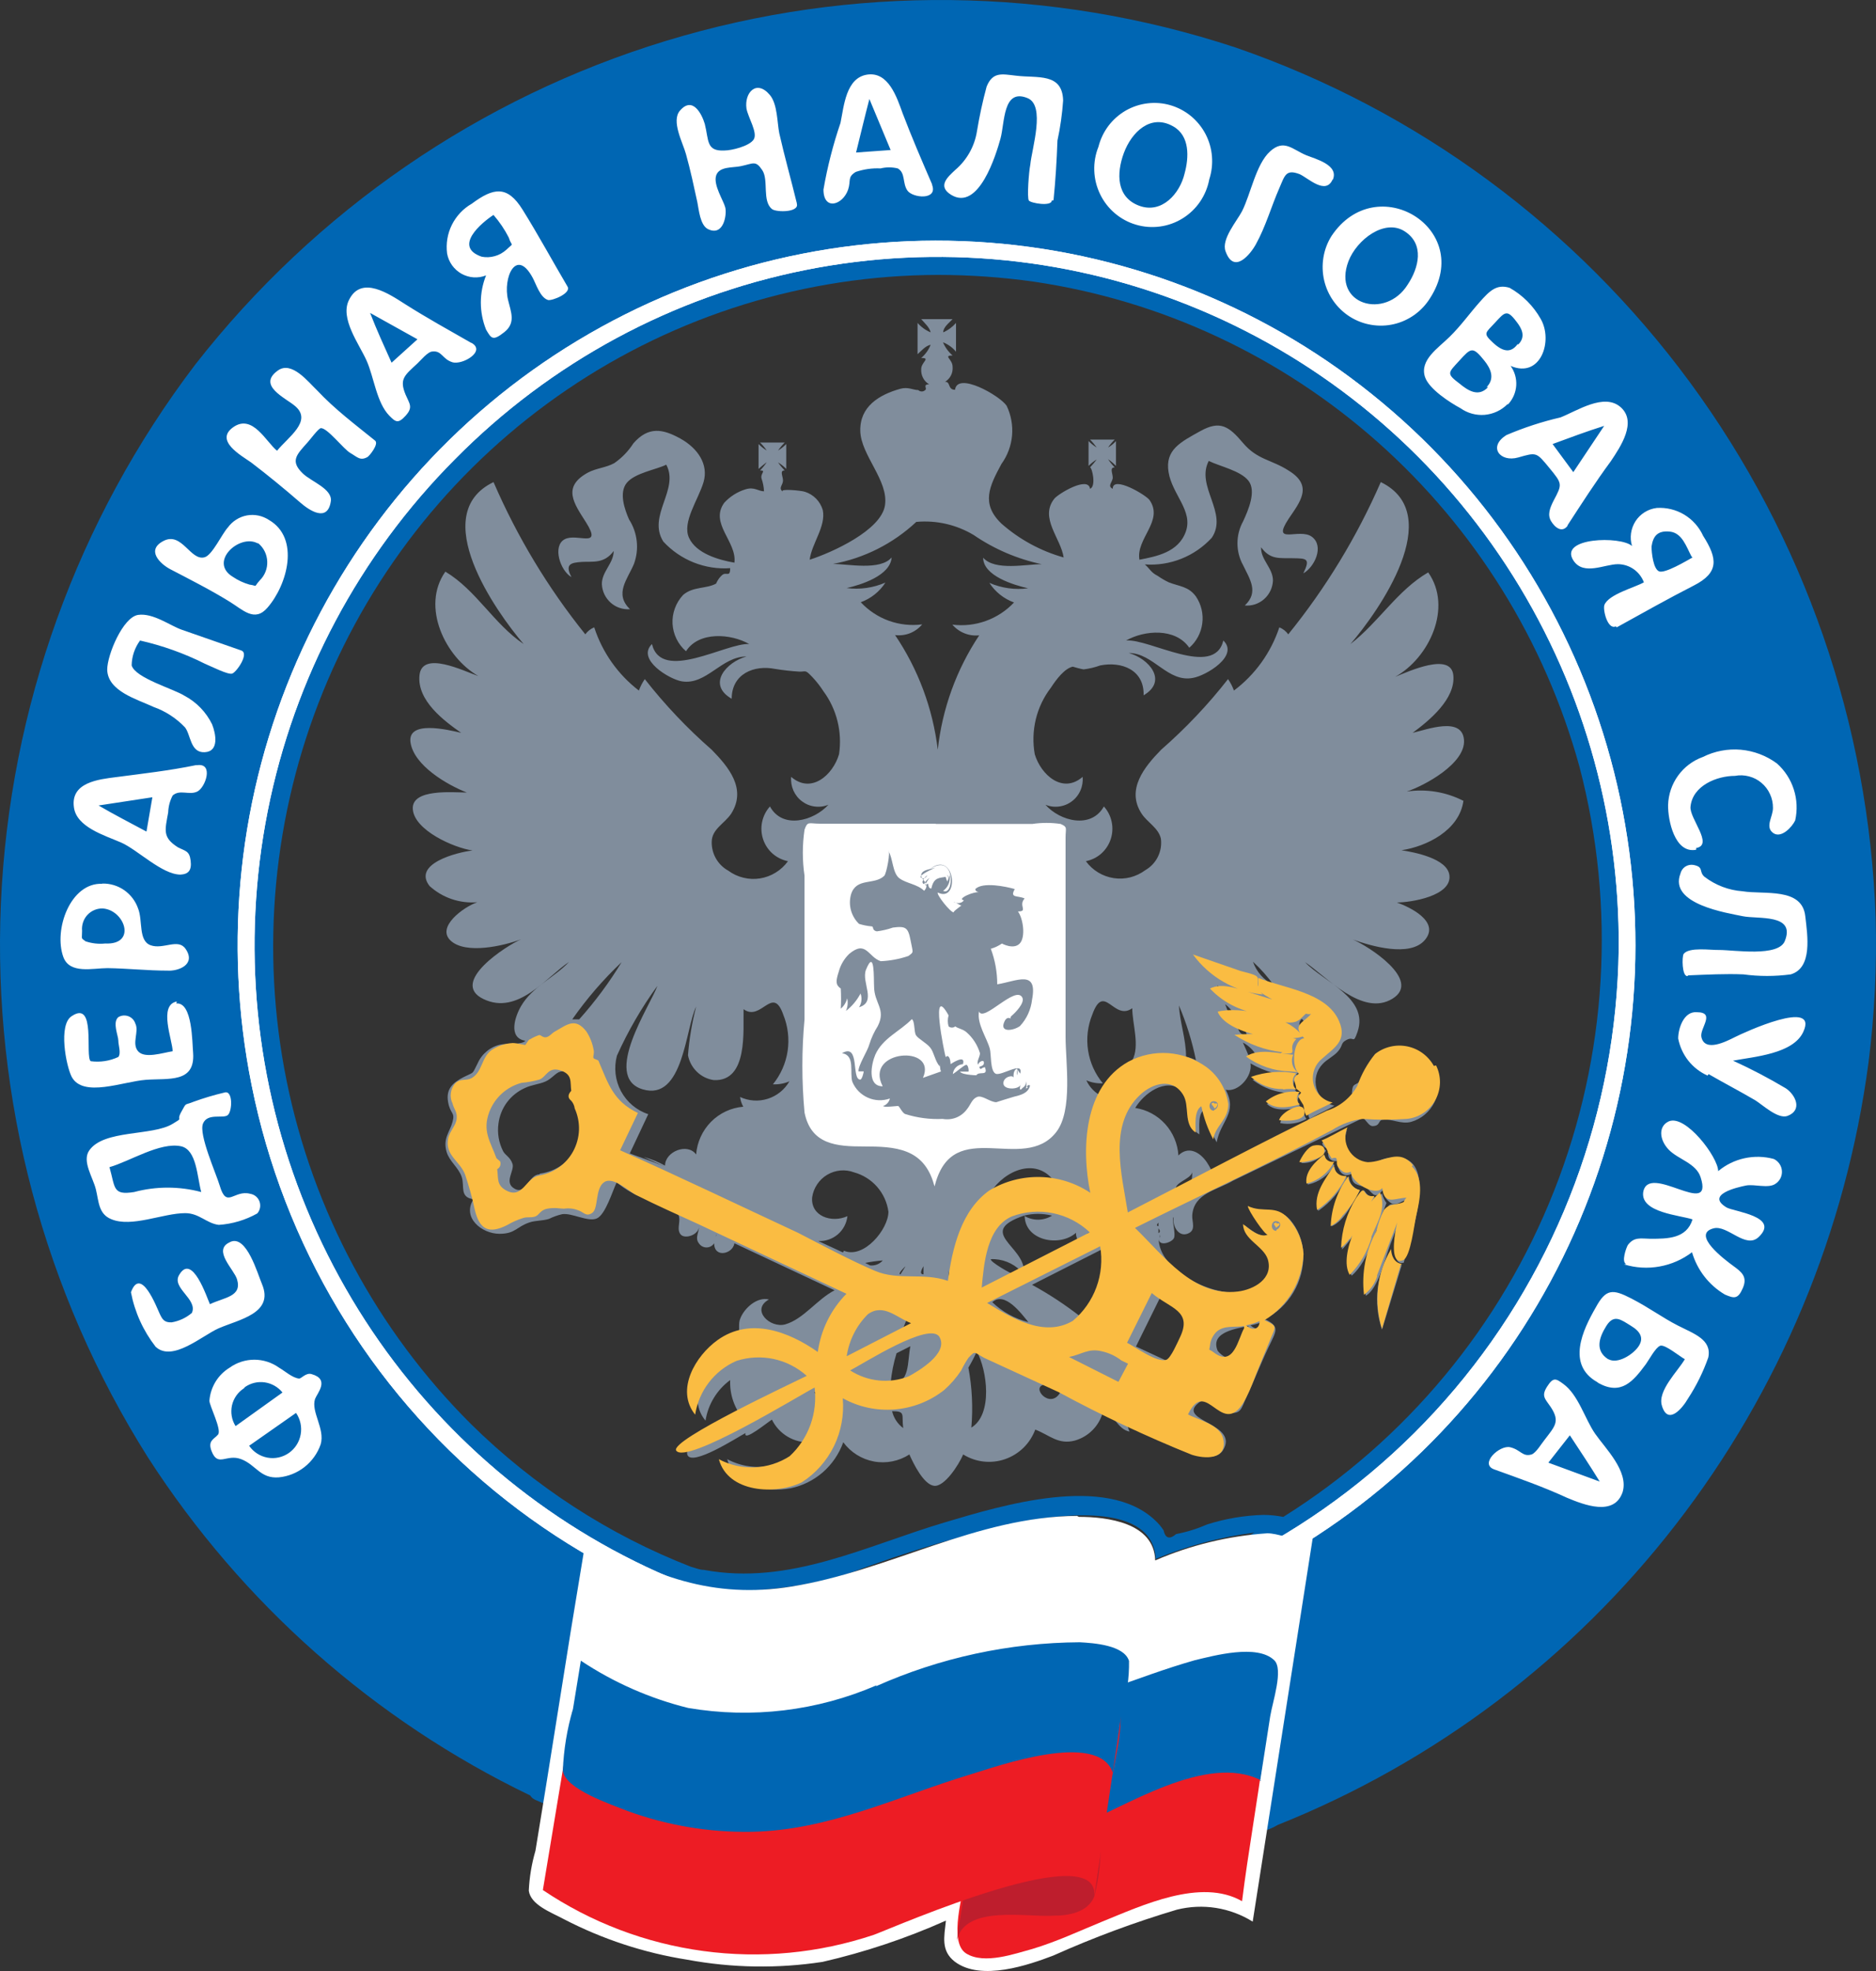 <svg width="40" height="42" viewBox="0 0 40 42" fill="none" xmlns="http://www.w3.org/2000/svg">
<rect x="0" y="0" width="40" height="42" fill="#333333" stroke="none"/>
<path d="M26.347 1.013C22.408 -0.287 18.168 -0.337 14.2 0.871C10.233 2.079 6.73 4.486 4.165 7.766C1.647 11.076 0.2 15.085 0.019 19.251C-0.161 23.417 0.933 27.538 3.155 31.057C5.161 34.168 7.982 36.661 11.306 38.26C11.359 38.35 11.443 38.361 11.606 38.435V38.404C15.665 40.293 20.234 40.765 24.589 39.745C25.425 39.542 26.248 39.287 27.052 38.981C27.119 38.955 27.184 38.923 27.247 38.886C30.589 37.55 33.518 35.341 35.731 32.486C37.945 29.632 39.363 26.235 39.84 22.645C39.97 21.62 40.021 20.587 39.992 19.554C39.85 15.435 38.468 11.457 36.032 8.146C33.595 4.836 30.218 2.348 26.347 1.013ZM16.227 33.877C16.868 33.833 17.502 33.714 18.116 33.522C19.347 33.057 20.61 32.683 21.895 32.403C22.663 32.276 24.584 32.022 24.642 33.219C25.316 32.94 26.023 32.751 26.747 32.658C26.636 32.716 26.536 32.785 26.426 32.843C23.27 34.447 19.636 34.815 16.227 33.877ZM27.362 32.324C27.224 32.296 27.083 32.282 26.941 32.281C26.534 32.292 26.13 32.36 25.742 32.483C25.529 32.576 25.306 32.646 25.078 32.689C24.936 32.811 24.847 32.779 24.81 32.61C24.759 32.532 24.699 32.461 24.631 32.398C23.579 31.401 21.358 32.08 20.163 32.435C18.463 32.938 16.832 33.792 15.011 33.453C14.917 33.453 14.827 33.41 14.738 33.389C12.982 32.706 11.383 31.668 10.038 30.341C8.039 28.348 6.672 25.802 6.11 23.025C5.549 20.248 5.819 17.367 6.885 14.744C7.951 12.122 9.766 9.878 12.1 8.296C14.434 6.714 17.182 5.865 19.995 5.858C20.678 5.858 21.36 5.906 22.037 6.001C24.763 6.401 27.315 7.592 29.382 9.427C31.448 11.262 32.941 13.663 33.677 16.337C34.462 19.331 34.272 22.501 33.135 25.378C31.998 28.256 29.975 30.69 27.362 32.324Z" fill="#0066B3"/>
<path d="M19.995 34.773C17.117 34.782 14.3 33.93 11.904 32.324C9.507 30.718 7.639 28.431 6.536 25.753C5.433 23.075 5.145 20.128 5.708 17.284C6.272 14.441 7.662 11.831 9.701 9.785C11.737 7.724 14.335 6.321 17.166 5.755C19.996 5.188 22.93 5.484 25.593 6.605C28.256 7.725 30.526 9.62 32.115 12.046C33.705 14.473 34.54 17.321 34.514 20.228C34.468 23.663 33.233 26.975 31.024 29.593C28.815 32.211 25.769 33.971 22.41 34.571C21.611 34.707 20.801 34.774 19.99 34.773H19.995ZM19.99 35.138C23.054 35.136 26.043 34.181 28.549 32.404C31.055 30.628 32.956 28.116 33.992 25.211C35.029 22.306 35.151 19.15 34.341 16.174C33.531 13.197 31.829 10.544 29.468 8.577C27.094 6.597 24.169 5.407 21.095 5.171C18.022 4.936 14.952 5.666 12.308 7.262C9.664 8.857 7.577 11.239 6.333 14.08C5.09 16.92 4.752 20.079 5.365 23.122C6.045 26.521 7.875 29.578 10.543 31.769C13.212 33.961 16.552 35.151 19.995 35.138" fill="white"/>
<path d="M34.109 31.571C33.904 31.237 33.688 30.913 33.472 30.585L33.014 31.168L34.109 31.571ZM31.872 31.316C31.525 31.205 31.972 30.786 32.199 30.839C32.425 30.892 32.462 31.051 32.656 30.993C32.751 30.961 32.872 30.755 32.93 30.686C33.156 30.389 33.267 30.293 33.067 29.986C32.946 29.806 32.856 29.753 32.988 29.546C33.12 29.339 33.177 29.376 33.33 29.488C33.651 29.716 33.793 30.235 34.009 30.548C34.225 30.86 34.73 31.348 34.598 31.793C34.419 32.324 33.767 32.064 33.409 31.915C32.904 31.682 32.388 31.502 31.872 31.316ZM34.293 28.963C34.493 29.074 34.819 28.862 34.935 28.693C35.051 28.523 34.988 28.38 34.777 28.253C34.567 28.125 34.414 27.993 34.251 28.253C34.088 28.512 34.009 28.783 34.288 28.963H34.293ZM34.056 29.451C33.398 29.079 33.746 28.343 34.025 27.86C34.24 27.463 34.383 27.463 34.782 27.669C35.182 27.876 35.435 28.072 35.777 28.247C36.119 28.422 36.503 28.544 36.424 28.926C36.316 29.234 36.171 29.527 35.993 29.8C35.867 30.018 35.561 30.378 35.435 29.954C35.335 29.636 35.782 29.212 35.924 28.963C35.814 28.905 35.498 28.64 35.398 28.677C35.298 28.714 35.156 28.984 35.093 29.069C34.819 29.44 34.567 29.737 34.083 29.472L34.056 29.451ZM34.672 26.933C34.567 26.89 34.672 26.593 34.709 26.53C34.84 26.355 34.977 26.392 35.188 26.397C35.556 26.397 35.961 26.397 36.088 25.984C35.819 25.894 34.988 25.841 35.035 25.412C35.135 24.749 36.551 25.989 36.261 25.088C36.166 24.786 35.782 24.706 35.582 24.5C35.382 24.293 35.351 24.002 35.582 23.895C35.94 23.742 36.635 24.659 36.635 24.956C36.797 24.82 36.99 24.726 37.196 24.681C37.402 24.636 37.615 24.641 37.819 24.696C37.868 24.718 37.91 24.754 37.941 24.799C37.972 24.843 37.99 24.896 37.994 24.95C37.998 25.004 37.987 25.058 37.963 25.107C37.938 25.156 37.901 25.197 37.856 25.226C37.703 25.332 37.403 25.226 37.224 25.263C37.045 25.3 36.356 25.454 36.814 25.73C36.972 25.82 37.961 25.92 37.498 26.36C37.219 26.625 36.835 26.095 36.535 26.175C36.051 26.302 36.782 26.848 36.956 26.975C37.13 27.102 37.266 27.203 37.161 27.447C37.056 27.691 36.972 27.669 36.777 27.585C36.438 27.385 36.188 27.063 36.077 26.684C35.873 26.839 35.636 26.943 35.384 26.988C35.133 27.033 34.874 27.018 34.63 26.943L34.672 26.933ZM36.409 22.92C36.249 22.849 36.108 22.74 35.999 22.603C35.89 22.465 35.816 22.303 35.782 22.13C35.782 21.913 35.903 21.547 36.177 21.569C36.593 21.569 36.235 21.913 36.277 22.099C36.351 22.427 36.803 22.194 36.993 22.099C37.182 22.003 38.782 21.266 38.45 21.987C38.235 22.459 37.398 22.517 36.951 22.602C37.337 22.777 37.712 22.974 38.077 23.191C38.277 23.323 38.445 23.652 38.114 23.779C37.908 23.853 37.587 23.546 37.424 23.445C37.098 23.254 36.761 23.079 36.43 22.888L36.409 22.92ZM35.977 20.8C35.861 20.8 35.861 20.387 35.898 20.328C36.014 20.174 36.482 20.249 36.656 20.243C36.977 20.243 37.919 20.397 38.056 20.052C38.292 19.464 37.482 19.591 37.156 19.523C36.83 19.454 35.577 19.268 35.83 18.616C35.844 18.556 35.88 18.503 35.93 18.469C35.981 18.435 36.043 18.421 36.103 18.43C36.34 18.473 36.214 18.574 36.345 18.685C36.58 18.864 36.862 18.971 37.156 18.992C37.614 19.067 38.424 18.902 38.492 19.523C38.54 19.936 38.65 20.625 38.182 20.763C37.847 20.808 37.507 20.808 37.172 20.763C36.798 20.747 36.398 20.768 35.998 20.784L35.977 20.8ZM36.166 18.107C35.709 18.197 35.561 17.476 35.567 17.153C35.574 16.927 35.648 16.709 35.781 16.526C35.913 16.344 36.097 16.206 36.309 16.13C36.559 16.005 36.839 15.952 37.117 15.976C37.395 16.001 37.662 16.102 37.887 16.268C38.054 16.416 38.179 16.608 38.247 16.821C38.316 17.035 38.326 17.263 38.277 17.482C38.214 17.619 37.977 17.879 37.803 17.747C37.63 17.614 37.803 17.407 37.803 17.217C37.804 17.115 37.783 17.014 37.74 16.922C37.698 16.829 37.636 16.747 37.558 16.682C37.481 16.616 37.39 16.569 37.292 16.544C37.194 16.518 37.092 16.514 36.993 16.533C36.608 16.533 36.088 16.74 36.045 17.19C36.019 17.439 36.545 18.006 36.166 18.07V18.107ZM36.066 11.858C35.956 11.651 35.867 11.354 35.603 11.328C35.34 11.301 35.246 11.428 35.214 11.646C35.214 11.778 35.251 12.128 35.377 12.176C35.503 12.223 35.956 11.953 36.088 11.879L36.066 11.858ZM34.451 13.347C34.277 13.427 34.172 12.992 34.209 12.891C34.298 12.663 34.856 12.52 35.051 12.409C35.008 12.296 34.933 12.198 34.834 12.129C34.736 12.06 34.618 12.023 34.498 12.022C34.214 12.022 33.767 12.271 33.551 11.948C33.219 11.45 34.561 11.418 34.798 11.635C34.771 11.547 34.764 11.454 34.777 11.362C34.79 11.271 34.823 11.183 34.873 11.105C34.923 11.028 34.99 10.963 35.068 10.914C35.146 10.866 35.233 10.835 35.325 10.824C35.53 10.811 35.734 10.86 35.911 10.966C36.087 11.072 36.228 11.23 36.314 11.418C36.624 11.905 36.656 12.202 36.114 12.478C35.572 12.754 35.019 13.066 34.472 13.368L34.451 13.347ZM34.204 9.075C33.83 9.192 33.467 9.329 33.104 9.462L33.546 10.061L34.204 9.075ZM33.43 11.195C33.309 11.37 33.151 11.238 33.072 11.105C32.993 10.973 33.041 10.835 33.125 10.67C33.314 10.315 33.314 10.31 33.035 9.971C32.756 9.631 32.762 9.637 32.372 9.748C31.983 9.859 31.72 9.52 32.12 9.271C32.492 9.112 32.878 8.986 33.272 8.895C33.625 8.757 34.204 8.365 34.556 8.677C34.909 8.99 34.556 9.515 34.346 9.828C34.014 10.278 33.719 10.739 33.419 11.2L33.43 11.195ZM32.377 7.336C32.535 7.172 32.451 7.002 32.33 6.849C32.13 6.584 32.083 6.653 31.878 6.875C31.672 7.098 31.614 7.098 31.83 7.299C32.046 7.501 32.214 7.527 32.356 7.336H32.377ZM31.699 8.248C31.878 8.062 31.788 7.856 31.646 7.681C31.399 7.373 31.362 7.416 31.12 7.681C30.878 7.946 30.83 7.956 31.12 8.174C31.299 8.322 31.525 8.471 31.73 8.248H31.699ZM32.141 8.614C32.011 8.744 31.839 8.824 31.656 8.84C31.473 8.855 31.291 8.805 31.141 8.699C30.915 8.577 30.467 8.29 30.383 8.031C30.267 7.67 30.662 7.421 30.909 7.177C31.157 6.933 31.33 6.684 31.546 6.441C31.762 6.197 31.909 6.048 32.188 6.133C32.465 6.289 32.694 6.518 32.851 6.796C33.12 7.262 32.851 8.073 32.209 7.797C32.296 7.918 32.338 8.066 32.329 8.215C32.319 8.364 32.258 8.505 32.157 8.614H32.141ZM30.015 6.064C30.251 5.709 30.378 5.205 29.951 4.93C29.525 4.654 28.93 5.105 28.752 5.566C28.399 6.494 29.541 6.822 30.015 6.064ZM30.494 6.35C30.407 6.49 30.295 6.61 30.163 6.706C30.03 6.801 29.881 6.87 29.722 6.907C29.563 6.944 29.399 6.949 29.238 6.922C29.078 6.896 28.924 6.837 28.786 6.751C28.648 6.664 28.528 6.551 28.433 6.417C28.338 6.284 28.27 6.133 28.233 5.973C28.197 5.814 28.191 5.648 28.218 5.486C28.244 5.325 28.302 5.17 28.389 5.031C29.346 3.594 31.441 4.872 30.494 6.35ZM28.415 3.822C28.267 4.167 27.889 3.79 27.71 3.711C27.415 3.599 27.394 3.742 27.278 4.008C27.104 4.405 26.989 4.824 26.778 5.205C26.662 5.417 26.31 5.857 26.131 5.354C26.036 5.099 26.373 4.712 26.483 4.5C26.668 4.135 26.778 3.504 27.078 3.228C27.378 2.953 27.557 3.186 27.852 3.308C28.046 3.387 28.562 3.515 28.415 3.838V3.822ZM25.257 3.7C25.352 3.356 25.373 2.894 25.015 2.693C24.531 2.417 24.126 2.82 23.963 3.26C23.8 3.7 23.805 4.204 24.289 4.384C24.773 4.564 25.157 4.124 25.257 3.7ZM25.784 3.822C25.752 3.993 25.685 4.155 25.587 4.299C25.489 4.442 25.362 4.563 25.215 4.654C25.068 4.745 24.904 4.804 24.733 4.827C24.561 4.85 24.387 4.837 24.222 4.788C24.056 4.74 23.902 4.656 23.77 4.544C23.638 4.432 23.531 4.293 23.456 4.137C23.38 3.98 23.338 3.81 23.332 3.636C23.326 3.462 23.356 3.289 23.421 3.128C23.462 2.966 23.534 2.815 23.634 2.682C23.734 2.55 23.86 2.439 24.003 2.356C24.147 2.274 24.306 2.221 24.47 2.202C24.634 2.182 24.8 2.196 24.959 2.243C25.118 2.29 25.265 2.368 25.393 2.473C25.521 2.579 25.627 2.709 25.704 2.856C25.781 3.004 25.828 3.165 25.841 3.331C25.855 3.497 25.835 3.664 25.784 3.822ZM22.426 4.273C22.426 4.405 21.979 4.331 21.937 4.273C21.895 4.214 21.937 3.658 21.968 3.509C22 3.165 22.3 2.242 21.905 2.089C21.379 1.877 21.426 2.619 21.331 2.958C21.237 3.297 20.868 4.511 20.279 4.151C19.979 3.965 20.21 3.769 20.368 3.621C20.616 3.41 20.781 3.116 20.831 2.794C20.884 2.474 20.952 2.157 21.037 1.845C21.168 1.522 21.368 1.58 21.658 1.612C22.116 1.67 22.652 1.543 22.668 2.142C22.648 2.429 22.608 2.714 22.547 2.995C22.531 3.43 22.505 3.854 22.463 4.267L22.426 4.273ZM18.537 2.11C18.437 2.492 18.348 2.868 18.253 3.25L18.99 3.197L18.537 2.11ZM19.874 3.939C20 4.273 19.458 4.22 19.348 4.061C19.237 3.901 19.311 3.684 19.142 3.589C19.021 3.559 18.895 3.559 18.774 3.589C18.595 3.58 18.417 3.606 18.248 3.663C18.063 3.774 18.148 3.843 18.084 4.039C17.969 4.373 17.558 4.495 17.558 4.039C17.641 3.557 17.763 3.082 17.921 2.619C17.995 2.258 18.037 1.659 18.49 1.59C18.942 1.522 19.121 2.067 19.247 2.417C19.437 2.916 19.653 3.419 19.874 3.928V3.939ZM16.99 4.341C17.043 4.527 16.564 4.527 16.464 4.458C16.243 4.288 16.395 3.838 16.253 3.626C16.111 3.414 16.069 3.483 15.795 3.541C15.622 3.578 15.332 3.541 15.269 3.742C15.206 3.944 15.427 4.273 15.464 4.421C15.501 4.569 15.432 5.046 15.095 4.882C14.927 4.797 14.901 4.469 14.869 4.31C14.795 3.97 14.722 3.626 14.627 3.287C14.564 3.048 14.301 2.576 14.501 2.354C14.769 2.046 14.964 2.428 15.027 2.64C15.116 2.99 15.053 3.228 15.448 3.207C15.595 3.207 15.974 3.117 16.069 2.974C16.164 2.831 15.948 2.502 15.916 2.311C15.869 1.972 16.132 1.686 16.416 2.025C16.579 2.221 16.569 2.608 16.616 2.841C16.727 3.334 16.869 3.833 16.99 4.331V4.341ZM10.522 4.58C10.27 4.744 9.654 5.258 10.27 5.47C10.363 5.488 10.459 5.484 10.55 5.458C10.641 5.433 10.725 5.386 10.796 5.322C10.97 5.158 10.912 5.269 10.848 5.062C10.76 4.889 10.65 4.727 10.522 4.58ZM12.101 6.107C12.185 6.25 11.77 6.414 11.685 6.393C11.517 6.34 11.433 6.059 11.359 5.921C11.006 5.264 10.717 5.921 10.833 6.393C10.896 6.653 11.001 6.88 10.754 7.077C10.507 7.273 10.475 7.214 10.364 7.024C10.215 6.653 10.215 6.238 10.364 5.868C10.28 5.902 10.189 5.916 10.098 5.91C10.007 5.904 9.919 5.877 9.839 5.833C9.76 5.788 9.691 5.726 9.638 5.652C9.585 5.577 9.549 5.492 9.533 5.402C9.506 5.192 9.541 4.979 9.635 4.791C9.729 4.602 9.877 4.445 10.059 4.341C10.522 3.997 10.817 3.944 11.143 4.469C11.47 4.993 11.785 5.571 12.101 6.107ZM7.891 6.668C8.033 7.034 8.196 7.389 8.349 7.729L8.901 7.23L7.891 6.668ZM10.049 7.304C10.375 7.479 9.859 7.787 9.643 7.718C9.428 7.649 9.422 7.469 9.222 7.49C9.122 7.49 8.965 7.686 8.901 7.744C8.628 7.999 8.507 8.073 8.649 8.412C8.733 8.608 8.812 8.677 8.649 8.858C8.486 9.038 8.433 8.99 8.301 8.858C8.028 8.577 7.975 8.041 7.817 7.686C7.659 7.331 7.238 6.78 7.444 6.387C7.707 5.857 8.307 6.271 8.633 6.478C9.091 6.769 9.57 7.034 10.043 7.304H10.049ZM7.996 9.388C8.086 9.457 7.88 9.711 7.838 9.737C7.68 9.828 7.617 9.737 7.47 9.653C7.323 9.568 6.986 9.123 6.844 9.123C6.791 9.123 6.602 9.382 6.56 9.425C6.323 9.69 6.181 9.822 6.454 10.087C6.633 10.262 7.091 10.416 7.054 10.681C6.986 11.142 6.591 10.872 6.407 10.713C6.065 10.416 5.702 10.119 5.354 9.854C5.144 9.706 4.565 9.388 4.976 9.101C5.386 8.815 5.675 9.419 5.907 9.605C6.144 9.313 6.665 8.974 6.296 8.656C6.096 8.481 5.47 8.216 5.928 7.893C6.223 7.686 6.57 8.137 6.765 8.322C7.138 8.72 7.575 9.048 7.996 9.388ZM5.491 11.577C5.107 11.37 4.439 11.974 4.965 12.292C5.073 12.365 5.192 12.421 5.318 12.457C5.512 12.483 5.391 12.531 5.539 12.367C5.592 12.315 5.634 12.252 5.661 12.183C5.689 12.114 5.701 12.039 5.698 11.965C5.695 11.89 5.677 11.817 5.644 11.75C5.611 11.683 5.564 11.624 5.507 11.577H5.491ZM5.733 11.079C6.402 11.466 6.128 12.462 5.702 12.95C5.428 13.268 5.176 12.992 4.897 12.822C4.486 12.568 4.055 12.351 3.628 12.128C3.418 12.017 3.102 11.72 3.492 11.524C3.881 11.328 4.065 11.964 4.365 11.874C4.528 11.826 4.733 11.375 4.86 11.238C4.958 11.104 5.103 11.013 5.265 10.983C5.428 10.954 5.595 10.988 5.733 11.079ZM5.144 13.861C5.323 13.925 5.039 14.328 4.949 14.354C4.86 14.381 4.518 14.206 4.365 14.142C3.927 13.922 3.464 13.757 2.986 13.649C2.873 13.803 2.81 13.988 2.807 14.179C2.886 14.45 3.702 14.678 3.934 14.826C4.189 14.961 4.396 15.175 4.523 15.436C4.602 15.637 4.676 16.013 4.365 16.029C4.055 16.045 4.07 15.658 3.944 15.499C3.758 15.304 3.529 15.155 3.276 15.065C2.923 14.9 2.297 14.731 2.286 14.27C2.286 13.951 2.623 13.151 2.944 13.103C3.265 13.056 3.634 13.337 3.881 13.421L5.144 13.861ZM2.102 17.164C2.434 17.36 2.781 17.535 3.123 17.72L3.249 16.989L2.102 17.164ZM4.207 16.305C4.56 16.257 4.381 16.782 4.207 16.867C4.034 16.952 3.834 16.814 3.681 16.952C3.623 17.063 3.59 17.186 3.586 17.312C3.518 17.694 3.46 17.842 3.791 18.054C3.955 18.139 4.039 18.128 4.065 18.34C4.091 18.552 4.013 18.627 3.849 18.637C3.455 18.637 2.934 18.107 2.581 17.953C2.229 17.8 1.629 17.625 1.576 17.201C1.502 16.671 2.102 16.607 2.481 16.559C3.044 16.485 3.607 16.422 4.176 16.305H4.207ZM2.181 19.358C2.121 19.358 2.061 19.37 2.006 19.395C1.95 19.419 1.901 19.455 1.86 19.5C1.819 19.545 1.789 19.598 1.77 19.656C1.751 19.714 1.744 19.775 1.75 19.835C1.75 20.021 1.718 19.978 1.823 20.058C1.959 20.104 2.102 20.12 2.244 20.105C2.928 20.137 2.655 19.379 2.181 19.358ZM2.181 18.828C2.348 18.824 2.511 18.873 2.648 18.968C2.785 19.064 2.889 19.2 2.944 19.358C3.049 19.618 2.944 20.047 3.213 20.143C3.481 20.238 3.797 19.989 3.955 20.217C4.191 20.556 3.797 20.699 3.57 20.683C3.144 20.683 2.718 20.636 2.292 20.63C1.976 20.63 1.486 20.763 1.35 20.392C1.139 19.809 1.502 18.802 2.181 18.833V18.828ZM3.76 21.383C4.107 21.351 4.097 22.221 4.118 22.443C4.16 23.084 3.592 22.973 3.107 23.01C2.623 23.047 1.771 23.397 1.529 22.947C1.408 22.713 1.239 21.834 1.529 21.653C2.055 21.298 1.808 22.517 1.934 22.613C2.135 22.64 2.339 22.609 2.523 22.523C2.586 22.443 2.523 22.273 2.523 22.173C2.523 22.072 2.392 21.786 2.523 21.674C2.555 21.655 2.591 21.643 2.628 21.64C2.666 21.637 2.703 21.642 2.738 21.655C2.773 21.668 2.804 21.689 2.83 21.716C2.856 21.744 2.875 21.776 2.886 21.812C2.971 21.982 2.802 22.236 2.944 22.401C3.086 22.565 3.47 22.433 3.681 22.401C3.681 22.173 3.37 21.415 3.77 21.341L3.76 21.383ZM2.334 24.871C2.46 25.311 2.397 25.475 2.86 25.401C3.329 25.276 3.822 25.276 4.291 25.401C4.202 25.083 4.197 24.5 3.86 24.426C3.413 24.33 2.765 24.749 2.334 24.871ZM4.786 23.281C4.97 23.222 4.955 23.683 4.855 23.763C4.755 23.843 4.423 23.71 4.328 23.943C4.234 24.176 4.607 25.003 4.686 25.268C4.833 25.767 4.986 25.348 5.333 25.438C5.378 25.445 5.42 25.464 5.455 25.492C5.49 25.521 5.517 25.559 5.533 25.602C5.548 25.645 5.552 25.691 5.544 25.736C5.536 25.781 5.516 25.822 5.486 25.857C5.234 25.998 4.953 26.082 4.665 26.101C4.402 26.069 4.249 25.851 3.949 25.851C3.476 25.851 2.807 26.164 2.371 25.979C2.097 25.867 2.107 25.597 2.044 25.343C1.981 25.088 1.744 24.744 1.902 24.516C2.213 24.065 3.244 24.213 3.681 23.948C3.934 23.795 3.744 23.911 3.865 23.694C3.986 23.477 3.923 23.562 4.128 23.477C4.344 23.399 4.563 23.333 4.786 23.281ZM4.918 26.461C5.26 26.318 5.491 27.14 5.586 27.362C5.849 27.988 5.097 28.115 4.66 28.306C4.312 28.459 3.676 29.032 3.318 28.698C3.054 28.358 2.873 27.96 2.792 27.537C3.002 26.965 3.344 27.866 3.402 27.988C3.46 28.11 3.497 28.184 3.66 28.178C3.819 28.151 3.968 28.082 4.091 27.977C4.223 27.685 3.655 27.447 3.818 27.171C4.097 26.684 4.412 27.654 4.476 27.791C4.786 27.643 5.165 27.632 5.054 27.261C4.991 27.049 4.528 26.641 4.897 26.472L4.918 26.461ZM5.312 30.808C5.404 30.941 5.545 31.032 5.704 31.061C5.863 31.09 6.027 31.054 6.16 30.961C6.292 30.869 6.383 30.726 6.411 30.566C6.44 30.406 6.404 30.241 6.312 30.108L5.312 30.808ZM5.202 29.583C5.138 29.624 5.082 29.677 5.038 29.74C4.994 29.803 4.963 29.874 4.946 29.948C4.93 30.023 4.928 30.101 4.941 30.176C4.954 30.252 4.982 30.324 5.023 30.389L6.023 29.673C5.929 29.556 5.794 29.479 5.646 29.457C5.497 29.435 5.346 29.471 5.223 29.557L5.202 29.583ZM4.897 29.143C5.05 29.033 5.234 28.974 5.423 28.974C5.611 28.974 5.795 29.033 5.949 29.143C6.07 29.212 6.239 29.366 6.381 29.376C6.423 29.376 6.528 29.244 6.644 29.281C7.038 29.392 6.765 29.684 6.717 29.811C6.628 30.087 6.933 30.442 6.838 30.776C6.772 30.967 6.652 31.135 6.494 31.26C6.335 31.385 6.144 31.462 5.944 31.481C5.549 31.512 5.46 31.216 5.144 31.094C4.828 30.972 4.649 31.274 4.512 30.924C4.423 30.696 4.565 30.67 4.649 30.569C4.733 30.468 4.465 29.954 4.465 29.848C4.476 29.704 4.521 29.566 4.596 29.443C4.671 29.32 4.774 29.218 4.897 29.143Z" fill="white"/>
<path d="M19.995 34.773C17.117 34.782 14.3 33.93 11.904 32.324C9.507 30.718 7.639 28.431 6.536 25.753C5.433 23.075 5.145 20.128 5.708 17.284C6.272 14.441 7.662 11.831 9.701 9.785C11.737 7.724 14.335 6.321 17.166 5.755C19.996 5.188 22.93 5.484 25.593 6.605C28.256 7.725 30.526 9.62 32.115 12.046C33.705 14.473 34.54 17.321 34.514 20.228C34.468 23.663 33.233 26.975 31.024 29.593C28.815 32.211 25.769 33.971 22.41 34.571C21.611 34.707 20.801 34.774 19.99 34.773H19.995ZM19.99 35.138C23.054 35.136 26.043 34.181 28.549 32.404C31.055 30.628 32.956 28.116 33.992 25.211C35.029 22.306 35.151 19.15 34.341 16.174C33.531 13.197 31.829 10.544 29.468 8.577C27.094 6.597 24.169 5.407 21.095 5.171C18.022 4.936 14.952 5.666 12.308 7.262C9.664 8.857 7.577 11.239 6.333 14.08C5.09 16.92 4.752 20.079 5.365 23.122C6.045 26.521 7.875 29.578 10.543 31.769C13.212 33.961 16.552 35.151 19.995 35.138" fill="white"/>
<path d="M23.005 32.323C23.605 32.323 24.61 32.445 24.631 33.251C25.389 32.923 26.197 32.728 27.02 32.673C27.247 32.673 27.505 32.8 27.71 32.8C27.831 32.8 27.862 32.8 28.004 32.684L26.71 40.948C26.471 40.799 26.205 40.7 25.928 40.656C25.65 40.612 25.367 40.625 25.094 40.693C24.197 40.96 23.318 41.286 22.463 41.669C21.937 41.87 20.921 42.225 20.358 41.801C20.058 41.568 20.132 41.271 20.169 40.926C19.322 41.304 18.44 41.599 17.537 41.806C16.58 41.952 15.605 41.936 14.653 41.759C13.736 41.615 12.848 41.323 12.022 40.895C11.743 40.746 11.317 40.592 11.275 40.29C11.288 40.001 11.336 39.715 11.417 39.437L11.643 38.053L12.169 34.762L12.501 32.748C13.901 33.585 15.211 34.078 16.874 33.808C18.979 33.468 20.811 32.318 22.963 32.302" fill="white"/>
<path d="M20.842 38.181L20.6 39.941C20.547 40.312 20.21 41.382 20.6 41.626C20.989 41.87 21.652 41.626 22.01 41.531C22.537 41.372 23.01 41.149 23.5 40.948C24.342 40.608 25.605 40.009 26.483 40.513C26.615 39.453 26.81 38.393 26.947 37.333C26.973 37.163 27.01 37.142 26.947 37.025C26.762 36.787 26.204 36.834 25.968 36.855C25.048 37.033 24.149 37.305 23.284 37.666C22.579 37.9 21.616 38.334 20.858 38.197" fill="#ED1C24"/>
<path d="M26.868 37.953C26.941 37.497 27.01 37.036 27.083 36.575C27.131 36.273 27.373 35.568 27.168 35.377C26.804 35.027 25.878 35.282 25.478 35.377C24.242 35.727 23.047 36.294 21.794 36.517C21.579 36.512 21.364 36.528 21.152 36.564C21.105 36.607 21.11 36.835 21.1 36.893L20.879 38.308C20.826 38.669 20.71 38.95 21.121 39.14C21.647 39.395 22.4 39.14 22.921 38.934C23.973 38.52 25.715 37.343 26.889 37.937" fill="#0066B3"/>
<path d="M20.395 41.393C20.516 40.566 21.91 40.863 22.463 40.821C22.789 40.821 23.189 40.752 23.331 40.418C23.436 40.008 23.482 39.585 23.468 39.162H22.31H21.4C21.268 39.162 20.926 39.098 20.805 39.162C20.684 39.225 20.637 39.835 20.6 40.057L20.395 41.393Z" fill="#BE1E2D"/>
<path d="M11.575 40.275L12.206 36.474C13.002 36.978 13.902 37.291 14.838 37.386C16.569 37.524 18.095 36.803 19.711 36.326C20.519 36.054 21.356 35.877 22.205 35.796C22.658 35.764 23.336 35.722 23.71 36.056C24.084 36.389 23.779 37.423 23.71 37.879C23.584 38.732 23.452 39.586 23.326 40.439C23.531 39.109 19.116 41.049 18.632 41.229C17.461 41.621 16.217 41.74 14.994 41.574C13.771 41.409 12.601 40.965 11.575 40.275Z" fill="#ED1C24"/>
<path d="M18.69 35.912C17.425 36.459 16.031 36.626 14.674 36.395C13.859 36.194 13.085 35.853 12.385 35.388L12.217 36.416C12.091 36.842 12.019 37.282 12.001 37.725C12.038 38.128 13.053 38.457 13.39 38.594C14.234 38.9 15.125 39.049 16.021 39.034C17.684 39.003 19.132 38.282 20.695 37.81C21.258 37.64 23.405 36.867 23.726 37.768C23.794 37.333 23.857 36.893 23.921 36.453C24.027 36.11 24.079 35.752 24.073 35.393C23.968 35.054 23.315 35.011 23.021 34.995C21.523 35.004 20.043 35.323 18.674 35.934" fill="#0066B3"/>
<path d="M26.636 22.528C26.594 22.422 26.547 22.316 26.5 22.215C26.629 22.283 26.735 22.388 26.805 22.517C26.736 22.602 26.678 22.602 26.636 22.517V22.528ZM25.289 22.517C25.289 22.146 25.158 21.791 25.137 21.425C25.297 21.801 25.419 22.191 25.5 22.592C25.433 22.559 25.362 22.534 25.289 22.517ZM24.731 26C24.731 26.079 24.758 25.942 24.731 26V26ZM24.731 26.376V26.313C24.736 26.323 24.739 26.333 24.739 26.345C24.739 26.355 24.736 26.366 24.731 26.376ZM26.615 28.269C26.547 28.417 26.378 28.942 26.242 28.958C26.131 28.935 26.032 28.873 25.963 28.783C25.789 28.369 26.405 28.311 26.615 28.253V28.269ZM26.942 28.157C26.915 28.343 26.789 28.353 26.663 28.242C26.759 28.224 26.852 28.196 26.942 28.157ZM16.311 29.907C16.33 29.843 16.366 29.785 16.417 29.742C16.38 29.891 16.364 29.848 16.274 29.922L16.311 29.907ZM15.259 26.355C15.259 26.329 15.306 26.244 15.259 26.355V26.355ZM13.248 25.168C13.248 25.168 13.306 25.168 13.248 25.168V25.168ZM13.822 23.742C13.573 23.66 13.366 23.485 13.241 23.253C13.117 23.022 13.086 22.751 13.154 22.496C13.39 21.971 13.679 21.472 14.017 21.007C13.875 21.415 12.828 22.947 13.701 23.212C14.575 23.477 14.617 21.892 14.843 21.452C14.755 21.791 14.696 22.137 14.669 22.486C14.695 22.621 14.762 22.745 14.861 22.84C14.96 22.936 15.086 22.997 15.222 23.016C15.954 23.047 15.843 21.956 15.854 21.505C16.232 21.781 16.474 20.975 16.701 21.622C16.8 21.866 16.832 22.133 16.794 22.394C16.755 22.656 16.646 22.902 16.48 23.106C16.601 23.111 16.721 23.09 16.832 23.042C16.729 23.22 16.565 23.352 16.37 23.414C16.175 23.476 15.965 23.462 15.78 23.376C15.789 23.449 15.812 23.519 15.848 23.583C15.588 23.605 15.344 23.719 15.16 23.905C14.976 24.092 14.863 24.338 14.843 24.601C14.659 24.346 14.18 24.537 14.18 24.839C14.035 24.759 13.882 24.696 13.722 24.654C13.87 24.723 14.022 24.786 14.169 24.86C13.927 24.749 13.675 24.675 13.428 24.579L13.822 23.742ZM27.757 21.839V21.929C27.741 21.916 27.728 21.9 27.718 21.881C27.709 21.862 27.705 21.841 27.705 21.82C27.705 21.799 27.709 21.779 27.718 21.76C27.728 21.741 27.741 21.725 27.757 21.712C27.81 21.754 27.805 21.797 27.757 21.839ZM26.363 21.839C26.418 21.846 26.469 21.871 26.509 21.911C26.549 21.95 26.575 22.001 26.584 22.056C26.426 22.056 26.421 21.966 26.363 21.839ZM23.505 23.366C23.354 23.295 23.233 23.173 23.163 23.021C23.274 23.069 23.395 23.09 23.516 23.085C23.349 22.885 23.24 22.643 23.2 22.385C23.16 22.127 23.191 21.863 23.289 21.622C23.542 20.917 23.747 21.77 24.142 21.484C24.142 21.818 24.31 22.284 24.142 22.597C23.974 22.91 23.616 23.047 23.489 23.366H23.505ZM24.916 29.016L24.221 28.693L24.731 27.659C24.868 27.77 25.321 27.898 25.373 28.067C25.426 28.237 25.01 28.846 24.931 29.016H24.916ZM15.259 26.217C15.259 26.27 15.259 26.307 15.259 26.217V26.217ZM27.363 21.399C27.402 21.392 27.443 21.398 27.48 21.415C27.517 21.432 27.547 21.459 27.568 21.494C27.529 21.494 27.49 21.485 27.455 21.469C27.42 21.453 27.388 21.429 27.363 21.399ZM26.121 21.399C26.209 21.461 26.279 21.548 26.321 21.648C26.184 21.648 26.168 21.494 26.121 21.399ZM24.205 26.493V26.641V26.493ZM24.205 26.286V26.355V26.286ZM22.274 29.504L22.611 29.663C22.4 30.055 21.958 29.551 22.274 29.504ZM19.116 28.836L19.411 28.687C19.343 29.005 19.411 29.514 18.99 29.467C19.011 29.253 19.053 29.041 19.116 28.836ZM17.364 29.673C17.417 29.64 17.474 29.611 17.532 29.588C17.532 29.732 17.48 29.832 17.364 29.673ZM19.332 28.115C19.616 28.178 19.332 28.327 19.227 28.39C19.258 28.3 19.295 28.205 19.332 28.115ZM22.437 25.12C22.197 25.085 21.952 25.1 21.717 25.163C21.483 25.227 21.264 25.339 21.074 25.491C21.316 25.014 22.011 24.632 22.437 25.12ZM21.621 27.155C21.569 27.155 21.095 26.88 21.127 26.832C21.244 26.826 21.361 26.846 21.471 26.889C21.581 26.932 21.68 26.997 21.763 27.081L21.621 27.155ZM19.2 27.155C19.122 27.155 19.311 26.975 19.306 26.986L19.2 27.155ZM19.69 27.155C19.574 27.155 19.69 26.991 19.69 26.981V27.155ZM21.158 27.749C21.421 27.505 21.784 27.998 21.926 28.173C21.638 28.102 21.373 27.956 21.158 27.749ZM21.048 27.431C21.048 27.479 21.079 27.431 21.048 27.431V27.431ZM20.216 27.023C20.216 27.124 20.269 27.224 20.3 27.325C20.216 27.283 20.227 27.097 20.216 27.023ZM21.848 25.904C21.848 26.435 22.59 26.583 22.942 26.27C22.94 26.343 22.965 26.415 23.011 26.472L21.832 27.081C21.832 26.551 20.816 26.254 21.832 25.904H21.848ZM21.832 25.904C22.029 25.854 22.235 25.854 22.432 25.904C22.341 25.96 22.238 25.99 22.132 25.99C22.026 25.99 21.922 25.96 21.832 25.904ZM23.205 26.265C23.205 26.318 23.263 26.334 23.311 26.302C23.258 26.345 23.197 26.378 23.131 26.398L23.205 26.265ZM23.058 28.073C22.727 27.812 22.374 27.58 22.005 27.378L23.5 26.62C23.534 26.879 23.514 27.142 23.441 27.392C23.367 27.642 23.242 27.874 23.074 28.073H23.058ZM18.553 26.965L18.448 26.912C18.571 26.886 18.696 26.869 18.822 26.859C18.789 26.897 18.747 26.927 18.7 26.945C18.654 26.963 18.603 26.97 18.553 26.965ZM17.974 26.689L17.448 26.445C17.599 26.453 17.747 26.402 17.863 26.304C17.978 26.206 18.052 26.066 18.069 25.915C17.732 26.069 17.28 25.915 17.317 25.512C17.331 25.413 17.368 25.319 17.424 25.236C17.479 25.153 17.553 25.083 17.638 25.033C17.724 24.982 17.82 24.951 17.919 24.942C18.018 24.933 18.118 24.947 18.211 24.982C18.401 25.034 18.572 25.142 18.702 25.29C18.832 25.439 18.916 25.623 18.943 25.82C18.943 26.196 18.416 26.832 17.995 26.652L17.974 26.689ZM14.522 24.972C14.475 24.972 14.522 25.062 14.522 24.972V24.972ZM19.258 30.431C19.139 30.343 19.055 30.215 19.021 30.071C19.316 30.071 19.221 30.14 19.258 30.431ZM20.648 29.143C20.715 29.032 20.774 28.917 20.827 28.799C21.048 29.196 21.174 30.14 20.711 30.421C20.748 29.994 20.727 29.564 20.648 29.143ZM25.421 24.982C25.421 25.279 25.347 25.231 25.073 25.369C25.021 25.194 25.373 25.141 25.421 24.982ZM26.715 20.493C26.879 20.643 27.027 20.81 27.157 20.991C26.951 20.89 26.792 20.711 26.715 20.493ZM25.963 20.996L26.026 21.102C25.968 21.102 25.947 21.06 25.963 20.996ZM12.349 21.722H12.201C12.51 21.281 12.862 20.872 13.254 20.503C12.99 20.937 12.687 21.345 12.349 21.722ZM11.501 25.025C11.275 25.025 11.217 25.465 10.975 25.332C10.733 25.2 10.975 24.95 10.928 24.802C10.88 24.654 10.775 24.622 10.728 24.532C10.635 24.351 10.6 24.145 10.628 23.943C10.649 23.779 10.711 23.622 10.81 23.489C10.909 23.357 11.04 23.252 11.191 23.185C11.333 23.116 11.491 23.106 11.628 23.047C11.764 22.989 11.849 22.857 11.949 22.835C12.301 22.772 12.165 23.222 12.196 23.366C12.228 23.509 12.38 23.662 12.406 23.837C12.435 24.028 12.409 24.223 12.333 24.399C12.258 24.562 12.144 24.704 12.001 24.811C11.857 24.917 11.689 24.985 11.512 25.009L11.501 25.025ZM19.537 11.121C19.965 11.082 20.394 11.18 20.763 11.402C21.201 11.702 21.693 11.912 22.211 12.022C21.884 12.022 21.211 12.171 20.963 11.884C20.963 12.271 21.616 12.467 21.921 12.536C21.64 12.573 21.355 12.533 21.095 12.42C21.22 12.613 21.405 12.76 21.621 12.838C21.454 13.015 21.248 13.15 21.019 13.232C20.791 13.314 20.546 13.341 20.306 13.31C20.376 13.392 20.465 13.456 20.564 13.495C20.664 13.535 20.772 13.55 20.879 13.538C20.393 14.267 20.09 15.104 19.995 15.976C19.89 15.1 19.578 14.262 19.085 13.533C19.192 13.546 19.302 13.533 19.403 13.493C19.504 13.453 19.593 13.388 19.663 13.305C19.424 13.336 19.18 13.31 18.952 13.228C18.724 13.146 18.519 13.01 18.353 12.833C18.569 12.755 18.754 12.608 18.879 12.414C18.619 12.527 18.334 12.568 18.053 12.531C18.358 12.462 18.985 12.266 19.011 11.879C18.769 12.165 18.079 12.017 17.759 12.017C18.424 11.896 19.041 11.585 19.537 11.121ZM13.485 24.627C13.375 24.564 13.459 24.627 13.485 24.627V24.627ZM24.7 26.127C24.658 26.127 24.658 26.095 24.7 26.053V26.127ZM24.7 26.175C24.737 26.223 24.742 26.254 24.7 26.276V26.175ZM31.199 17.063C30.827 16.874 30.406 16.806 29.994 16.867C30.367 16.745 31.257 16.268 31.215 15.764C31.173 15.261 30.425 15.547 30.12 15.616C30.473 15.356 31.036 14.895 30.988 14.392C30.941 13.888 30.036 14.307 29.747 14.423C30.473 14.021 30.978 12.944 30.452 12.197C29.794 12.579 29.399 13.257 28.794 13.724C29.389 13.035 30.857 10.962 29.441 10.273C28.932 11.439 28.268 12.531 27.468 13.517C27.42 13.45 27.354 13.399 27.278 13.368C27.099 13.906 26.762 14.376 26.31 14.715C26.279 14.628 26.236 14.546 26.184 14.471C25.757 15.017 25.279 15.521 24.758 15.976C24.4 16.342 24.005 16.825 24.342 17.339C24.463 17.524 24.7 17.641 24.752 17.869C24.77 18.001 24.748 18.136 24.689 18.256C24.63 18.376 24.536 18.476 24.421 18.542C24.325 18.613 24.216 18.665 24.101 18.695C23.985 18.724 23.865 18.73 23.747 18.712C23.63 18.694 23.516 18.653 23.414 18.591C23.312 18.529 23.223 18.448 23.153 18.351C23.274 18.327 23.388 18.271 23.481 18.189C23.574 18.106 23.644 18 23.683 17.881C23.722 17.762 23.729 17.635 23.703 17.513C23.678 17.391 23.62 17.277 23.537 17.185C23.263 17.673 22.6 17.498 22.29 17.148C22.382 17.186 22.482 17.199 22.58 17.186C22.679 17.174 22.773 17.136 22.853 17.076C22.933 17.017 22.996 16.937 23.036 16.846C23.077 16.754 23.093 16.654 23.084 16.554C22.658 16.925 22.195 16.512 22.063 16.072C22.019 15.825 22.027 15.572 22.085 15.328C22.144 15.084 22.253 14.855 22.405 14.657C22.526 14.471 22.7 14.243 22.874 14.206C22.874 14.206 23.053 14.259 23.105 14.264C23.226 14.249 23.344 14.221 23.458 14.18C23.91 14.089 24.4 14.27 24.384 14.816C24.91 14.508 24.494 14.031 24.068 13.915C24.595 13.915 24.9 14.556 25.442 14.444C25.71 14.397 26.426 13.978 26.084 13.649C25.889 14.46 24.505 13.602 24.01 13.649C24.4 13.427 25.063 13.374 25.358 13.803C25.51 13.671 25.609 13.486 25.635 13.284C25.662 13.083 25.613 12.879 25.5 12.711C25.342 12.494 25.152 12.499 24.921 12.409C24.838 12.37 24.759 12.323 24.684 12.271C24.537 12.197 24.521 12.123 24.41 12.027C24.675 12.046 24.94 12.005 25.187 11.907C25.434 11.809 25.656 11.656 25.837 11.46C26.194 10.93 25.489 10.363 25.773 9.822C26.01 9.939 26.452 10.029 26.621 10.246C26.789 10.464 26.621 10.861 26.505 11.11C26.426 11.253 26.385 11.414 26.385 11.577C26.385 11.74 26.426 11.901 26.505 12.043C26.647 12.34 26.847 12.616 26.542 12.902C26.616 12.909 26.691 12.9 26.762 12.877C26.832 12.853 26.898 12.816 26.954 12.766C27.01 12.716 27.055 12.656 27.088 12.588C27.12 12.521 27.138 12.447 27.142 12.372C27.142 12.102 26.878 11.927 26.889 11.662C27.084 11.927 27.268 11.89 27.563 11.895C27.857 11.9 27.947 11.895 27.789 12.218C28.026 12.086 28.241 11.64 27.973 11.439C27.705 11.238 27.094 11.635 27.478 11.052C27.721 10.692 28.005 10.352 27.478 10.029C27.11 9.791 26.81 9.801 26.505 9.441C26.2 9.08 26.015 8.953 25.594 9.186C25.173 9.42 24.837 9.584 24.916 10.061C24.994 10.538 25.442 10.883 25.284 11.328C25.126 11.773 24.647 11.858 24.295 11.927C24.216 11.476 24.821 11.1 24.51 10.655C24.437 10.549 23.721 10.124 23.726 10.416C23.6 10.358 23.726 10.268 23.726 10.178C23.726 10.087 23.652 9.96 23.768 9.96C23.715 9.907 23.668 9.848 23.626 9.785C23.687 9.827 23.743 9.875 23.795 9.928V9.398C23.746 9.453 23.689 9.499 23.626 9.536C23.668 9.475 23.715 9.418 23.768 9.367H23.242C23.294 9.419 23.341 9.476 23.384 9.536C23.321 9.498 23.262 9.452 23.21 9.398V9.928C23.262 9.875 23.321 9.829 23.384 9.791C23.34 9.85 23.292 9.906 23.242 9.96C23.284 9.96 23.379 10.363 23.242 10.416C23.205 10.135 22.563 10.522 22.479 10.628C22.158 11.036 22.621 11.471 22.679 11.879C22.189 11.741 21.736 11.495 21.353 11.158C20.911 10.734 21.095 10.363 21.353 9.886C21.481 9.709 21.559 9.5 21.579 9.281C21.598 9.063 21.558 8.843 21.463 8.646C21.316 8.428 20.411 7.914 20.363 8.306C20.2 8.306 20.274 8.126 20.148 8.137C20.203 8.104 20.248 8.057 20.277 7.999C20.306 7.942 20.317 7.877 20.311 7.813C20.311 7.654 20.1 7.575 20.311 7.575C20.222 7.498 20.152 7.402 20.106 7.294C20.214 7.336 20.311 7.405 20.384 7.495V6.881C20.309 6.967 20.216 7.036 20.111 7.082C20.111 6.971 20.242 6.875 20.311 6.801H19.642C19.711 6.881 19.821 6.976 19.843 7.082C19.735 7.037 19.64 6.968 19.564 6.881V7.548C19.642 7.48 19.732 7.368 19.843 7.347C19.8 7.456 19.731 7.552 19.642 7.628C19.853 7.628 19.642 7.713 19.642 7.866C19.638 7.931 19.651 7.995 19.681 8.052C19.71 8.11 19.756 8.157 19.811 8.19C19.663 8.19 19.779 8.28 19.727 8.312C19.707 8.331 19.681 8.342 19.653 8.342C19.625 8.342 19.599 8.331 19.579 8.312C19.469 8.312 19.364 8.238 19.195 8.285C18.743 8.412 18.332 8.662 18.343 9.181C18.353 9.7 18.953 10.241 18.869 10.771C18.785 11.301 17.743 11.773 17.264 11.927C17.306 11.582 17.616 11.216 17.543 10.867C17.515 10.776 17.467 10.693 17.401 10.626C17.335 10.559 17.253 10.508 17.164 10.48C17.095 10.453 16.596 10.405 16.695 10.48C16.585 10.4 16.695 10.337 16.695 10.241C16.695 10.146 16.616 10.024 16.732 10.024C16.679 9.972 16.632 9.915 16.59 9.854C16.654 9.892 16.712 9.939 16.764 9.992V9.462C16.712 9.515 16.654 9.562 16.59 9.6C16.632 9.539 16.679 9.482 16.732 9.43H16.206C16.259 9.482 16.307 9.539 16.348 9.6C16.285 9.562 16.226 9.515 16.174 9.462V9.992C16.232 9.939 16.285 9.897 16.348 9.849C16.307 9.912 16.259 9.97 16.206 10.024C16.348 10.024 16.206 10.087 16.238 10.199C16.268 10.286 16.286 10.377 16.29 10.469C16.169 10.469 16.085 10.368 15.896 10.427C15.722 10.48 15.566 10.579 15.443 10.713C15.122 11.153 15.717 11.545 15.659 11.99C15.322 11.932 14.843 11.794 14.691 11.46C14.538 11.126 14.89 10.649 15.001 10.273C15.111 9.897 14.88 9.552 14.506 9.345C14.133 9.139 13.827 9.08 13.506 9.446C13.399 9.613 13.259 9.758 13.096 9.87C12.922 9.966 12.712 9.976 12.533 10.072C11.975 10.379 12.243 10.734 12.496 11.132C12.854 11.704 12.301 11.349 12.038 11.492C11.775 11.635 11.943 12.16 12.185 12.298C12.033 12.012 12.185 11.99 12.406 11.974C12.628 11.959 12.88 12.022 13.085 11.741C13.085 12.006 12.828 12.181 12.833 12.451C12.837 12.526 12.856 12.6 12.888 12.667C12.921 12.734 12.966 12.794 13.022 12.844C13.078 12.893 13.143 12.931 13.213 12.954C13.284 12.978 13.359 12.987 13.433 12.982C13.091 12.653 13.38 12.345 13.517 12.017C13.574 11.861 13.595 11.695 13.576 11.53C13.558 11.365 13.502 11.207 13.412 11.068C13.322 10.861 13.191 10.501 13.364 10.289C13.538 10.077 13.991 10.008 14.206 9.902C14.491 10.432 13.796 10.989 14.143 11.54C14.324 11.736 14.546 11.888 14.792 11.986C15.039 12.084 15.305 12.126 15.569 12.107C15.569 12.314 15.485 12.176 15.396 12.255C15.306 12.335 15.269 12.436 15.269 12.436C15.054 12.552 14.775 12.494 14.564 12.679C14.488 12.761 14.428 12.857 14.39 12.963C14.351 13.068 14.334 13.18 14.34 13.292C14.346 13.404 14.375 13.514 14.424 13.614C14.473 13.715 14.543 13.805 14.627 13.877C14.901 13.448 15.585 13.501 15.975 13.724C15.49 13.692 14.101 14.551 13.901 13.724C13.564 14.052 14.275 14.476 14.538 14.519C15.064 14.604 15.38 13.989 15.917 13.989C15.49 14.105 15.064 14.582 15.601 14.89C15.601 14.36 16.075 14.164 16.527 14.254C16.701 14.282 16.877 14.302 17.053 14.312C17.195 14.312 17.164 14.264 17.327 14.434C17.413 14.526 17.49 14.625 17.558 14.731C17.699 14.921 17.8 15.138 17.857 15.368C17.914 15.598 17.925 15.837 17.89 16.072C17.759 16.517 17.295 16.925 16.869 16.554C16.86 16.654 16.877 16.754 16.917 16.846C16.958 16.937 17.021 17.017 17.101 17.076C17.181 17.136 17.274 17.174 17.373 17.186C17.471 17.199 17.572 17.186 17.664 17.148C17.353 17.492 16.685 17.678 16.417 17.185C16.333 17.277 16.276 17.391 16.25 17.513C16.224 17.635 16.231 17.762 16.27 17.881C16.309 18 16.379 18.106 16.472 18.189C16.566 18.271 16.679 18.327 16.801 18.351C16.73 18.449 16.642 18.531 16.539 18.594C16.437 18.657 16.324 18.699 16.206 18.718C16.087 18.737 15.966 18.732 15.85 18.703C15.734 18.675 15.624 18.624 15.527 18.552C15.419 18.493 15.329 18.404 15.267 18.297C15.205 18.19 15.173 18.067 15.175 17.943C15.175 17.667 15.448 17.551 15.59 17.339C15.927 16.809 15.533 16.342 15.175 15.976C14.653 15.521 14.176 15.017 13.748 14.471C13.696 14.546 13.654 14.628 13.622 14.715C13.177 14.374 12.844 13.904 12.67 13.368C12.594 13.399 12.528 13.45 12.48 13.517C11.685 12.53 11.027 11.438 10.523 10.273C9.102 10.957 10.575 13.035 11.165 13.724C10.523 13.289 10.159 12.579 9.496 12.181C8.97 12.929 9.496 14.005 10.201 14.407C9.891 14.301 8.996 13.851 8.944 14.392C8.891 14.932 9.47 15.362 9.833 15.616C9.538 15.547 8.675 15.34 8.754 15.828C8.833 16.316 9.533 16.724 9.954 16.888C9.665 16.888 8.77 16.798 8.802 17.243C8.833 17.689 9.67 18.065 10.075 18.123C9.749 18.16 8.786 18.404 9.16 18.881C9.297 19.005 9.457 19.1 9.632 19.159C9.807 19.218 9.992 19.241 10.175 19.226C9.886 19.326 9.291 19.756 9.612 20.047C9.933 20.339 10.728 20.159 11.112 20.015C10.812 20.143 9.57 20.933 10.307 21.288C11.043 21.643 11.649 20.821 12.133 20.498C11.817 20.832 11.349 21.028 11.112 21.436C10.986 21.648 10.822 22.115 11.201 22.178C11.128 22.268 10.791 22.231 10.675 22.258C10.568 22.28 10.468 22.328 10.383 22.398C10.298 22.467 10.23 22.555 10.186 22.655C10.054 22.91 10.128 22.83 9.886 22.952C9.644 23.074 9.507 23.212 9.554 23.482C9.602 23.753 9.707 23.689 9.649 23.906C9.591 24.123 9.438 24.256 9.523 24.548C9.586 24.754 9.775 24.876 9.844 25.078C9.912 25.279 9.791 25.512 10.096 25.555C9.844 25.947 10.275 26.291 10.649 26.291C10.991 26.291 11.007 26.143 11.291 26.048C11.417 26.005 11.575 26.016 11.707 25.973C11.795 25.929 11.889 25.895 11.986 25.873C12.196 25.841 12.543 26.048 12.727 25.963C12.912 25.878 13.059 25.38 13.149 25.194C13.344 25.358 13.569 25.482 13.812 25.56C13.985 25.634 14.338 25.682 14.443 25.841C14.548 26 14.412 26.164 14.506 26.297C14.601 26.429 14.954 26.297 14.901 26.085C14.932 26.223 14.801 26.366 14.901 26.493C14.919 26.52 14.943 26.543 14.971 26.558C15 26.574 15.032 26.582 15.064 26.582C15.097 26.582 15.128 26.574 15.157 26.558C15.185 26.543 15.21 26.52 15.227 26.493C15.227 26.816 15.627 26.721 15.659 26.493L17.795 27.495C17.422 27.686 17.132 28.11 16.743 28.221C16.417 28.311 16.001 27.908 16.395 27.691C16.143 27.627 15.869 27.876 15.785 28.094C15.732 28.21 15.785 28.359 15.738 28.454C15.69 28.549 15.559 28.634 15.422 28.751C15.017 29.096 14.648 29.811 15.043 30.272C15.07 30.1 15.13 29.936 15.221 29.787C15.311 29.639 15.429 29.51 15.569 29.408C15.555 29.717 15.661 30.02 15.864 30.251C15.675 30.352 14.575 30.712 14.654 30.993C14.733 31.274 15.748 30.611 15.896 30.537C15.843 30.739 16.375 30.299 16.459 30.251C16.533 30.403 16.65 30.529 16.795 30.615C16.94 30.701 17.107 30.742 17.274 30.733C17.066 30.99 16.776 31.165 16.454 31.231C16.132 31.297 15.797 31.248 15.506 31.094C15.653 31.661 16.353 31.809 16.853 31.714C17.109 31.662 17.347 31.544 17.544 31.373C17.741 31.201 17.891 30.981 17.98 30.733C18.139 30.948 18.372 31.094 18.634 31.143C18.896 31.191 19.166 31.137 19.39 30.993C19.479 31.195 19.695 31.634 19.916 31.661C20.137 31.688 20.442 31.216 20.537 30.993C20.669 31.075 20.818 31.127 20.972 31.144C21.127 31.161 21.283 31.144 21.43 31.093C21.576 31.042 21.71 30.96 21.822 30.851C21.933 30.742 22.019 30.609 22.074 30.463C22.379 30.58 22.563 30.792 22.921 30.696C23.067 30.654 23.199 30.574 23.304 30.465C23.41 30.355 23.484 30.219 23.521 30.071C23.768 30.14 23.821 30.453 24.084 30.506C24.055 30.448 24.04 30.384 24.042 30.32C24.373 30.474 25.758 31.38 26.073 30.908C26.442 30.331 25.084 30.283 25.547 29.901C25.794 29.689 25.968 30.071 26.215 30.103C26.463 30.134 26.468 30.012 26.573 29.779C26.736 29.435 26.873 29.074 27.042 28.719C27.21 28.364 27.305 28.269 26.968 28.11C27.221 27.982 27.433 27.783 27.578 27.538C27.724 27.293 27.797 27.012 27.789 26.726C27.781 26.455 27.681 26.195 27.505 25.989C27.236 25.698 26.978 25.883 26.647 25.724C26.745 25.953 26.888 26.158 27.068 26.329C26.894 26.403 26.668 26.207 26.542 26.111C26.542 26.424 26.957 26.546 27.068 26.816C27.205 27.219 26.805 27.489 26.463 27.537C25.847 27.627 24.705 27.071 24.705 26.392C24.705 26.567 24.968 26.482 25.026 26.392C25.084 26.302 24.968 25.963 25.026 25.936C24.989 26.101 25.116 26.36 25.316 26.291C25.515 26.223 25.41 26.032 25.421 25.894C25.458 25.422 25.947 25.364 26.294 25.157L29.02 23.843C28.926 23.73 28.858 23.598 28.82 23.456C28.52 23.615 28.189 23.71 27.884 23.858C27.952 23.986 26.994 24.389 26.831 24.489C26.598 24.648 26.356 24.791 26.105 24.919C25.794 25.041 25.884 24.988 25.731 24.765C25.579 24.542 25.331 24.415 25.126 24.622C25.111 24.372 25.011 24.136 24.843 23.951C24.676 23.767 24.45 23.646 24.205 23.609C24.389 23.302 24.842 22.963 25.195 23.222C25.547 23.482 25.258 24.002 25.573 24.171C25.573 24.017 25.537 23.705 25.694 23.641C25.738 23.887 25.821 24.123 25.942 24.341C26.026 23.88 26.394 23.721 26.136 23.222C26.405 23.281 26.71 22.931 26.663 22.66C26.97 22.838 27.318 22.933 27.673 22.936C27.594 22.835 27.642 22.936 27.673 22.857C27.873 23.116 27.584 22.857 27.673 23.106C27.705 23.212 27.805 23.275 27.826 23.355C27.847 23.434 27.826 23.546 27.826 23.593L27.926 23.631C27.905 23.661 27.895 23.697 27.895 23.734C27.895 23.771 27.905 23.807 27.926 23.837C28.105 23.737 28.289 23.657 28.452 23.562C28.362 23.54 28.279 23.494 28.212 23.429C28.145 23.364 28.096 23.283 28.07 23.193C28.045 23.103 28.043 23.008 28.066 22.917C28.088 22.826 28.134 22.743 28.199 22.676C28.294 22.57 28.436 22.512 28.531 22.401C28.626 22.29 28.594 22.236 28.673 22.183C28.884 22.04 28.841 22.29 28.947 21.982C29.189 21.261 28.22 20.922 27.826 20.503C28.273 20.8 29.047 21.675 29.689 21.282C30.331 20.89 29.162 20.153 28.847 20.021C29.215 20.153 30.073 20.413 30.389 20.021C30.704 19.629 30.041 19.321 29.783 19.231C30.083 19.231 30.962 19.093 30.904 18.648C30.857 18.293 30.157 18.16 29.883 18.118C30.41 18.038 31.12 17.699 31.204 17.058" fill="#808D9C"/>
<path d="M29.52 22.406C29.241 22.549 29.236 22.782 29.062 22.979C28.889 23.175 28.846 23.042 28.825 23.281C28.861 23.503 28.962 23.71 29.115 23.874C29.152 23.912 29.199 23.991 29.262 23.996C29.431 23.996 29.383 23.88 29.468 23.864C29.667 23.827 29.867 23.965 30.088 23.906C30.195 23.875 30.294 23.823 30.379 23.751C30.464 23.68 30.534 23.592 30.583 23.492C30.633 23.392 30.661 23.283 30.666 23.172C30.672 23.06 30.654 22.949 30.615 22.845C30.575 22.74 30.515 22.645 30.437 22.566C30.359 22.487 30.266 22.424 30.163 22.383C30.06 22.342 29.95 22.323 29.839 22.327C29.729 22.331 29.62 22.358 29.52 22.406Z" fill="#808D9C"/>
<path d="M27.857 23.843C27.833 23.817 27.817 23.785 27.812 23.75C27.806 23.715 27.811 23.679 27.825 23.647C27.689 23.609 27.299 23.769 27.299 23.933C27.49 23.97 27.687 23.938 27.857 23.843Z" fill="#808D9C"/>
<path d="M27.731 23.584C27.712 23.568 27.697 23.548 27.687 23.525C27.676 23.503 27.671 23.478 27.671 23.453C27.671 23.429 27.676 23.404 27.687 23.382C27.697 23.359 27.712 23.339 27.731 23.323C27.604 23.299 27.474 23.305 27.35 23.34C27.226 23.375 27.111 23.439 27.015 23.525C27.189 23.701 27.542 23.642 27.731 23.584Z" fill="#808D9C"/>
<path d="M27.663 23.282C27.637 23.261 27.617 23.234 27.603 23.204C27.589 23.175 27.581 23.142 27.581 23.109C27.581 23.076 27.589 23.043 27.603 23.013C27.617 22.984 27.637 22.957 27.663 22.936C27.344 22.878 27.016 22.904 26.71 23.011C26.988 23.225 27.337 23.322 27.683 23.282" fill="#808D9C"/>
<path d="M29.641 24.675C29.367 24.675 29.236 24.929 28.941 24.776C28.832 24.701 28.75 24.591 28.71 24.464C28.67 24.337 28.674 24.201 28.72 24.076C28.536 24.166 28.357 24.272 28.194 24.357C28.194 24.436 28.283 24.474 28.352 24.495C28.273 24.627 28.352 24.77 28.515 24.738C28.515 24.924 28.62 25.115 28.815 25.014C28.815 25.279 28.967 25.232 29.115 25.306C29.262 25.38 29.294 25.597 29.478 25.364C29.488 25.422 29.511 25.477 29.545 25.526C29.579 25.574 29.622 25.615 29.673 25.645C29.815 25.698 29.904 25.56 30.015 25.571C30.015 25.571 29.488 27.012 29.93 26.907C30.036 26.466 30.773 24.521 29.662 24.675" fill="#808D9C"/>
<path d="M28.273 24.521C28.073 24.288 27.852 24.521 27.747 24.782C27.849 24.788 27.951 24.767 28.043 24.721C28.136 24.675 28.215 24.607 28.273 24.521Z" fill="#808D9C"/>
<path d="M28.452 24.834C28.415 24.765 28.262 24.781 28.252 24.627C28.084 24.76 27.841 24.998 27.884 25.242C28.001 25.217 28.112 25.168 28.21 25.098C28.308 25.027 28.39 24.938 28.452 24.834Z" fill="#808D9C"/>
<path d="M28.541 25.041C28.515 25.018 28.495 24.991 28.48 24.959C28.466 24.928 28.458 24.895 28.457 24.86C28.273 25.157 28.036 25.427 28.105 25.804C28.371 25.621 28.585 25.37 28.726 25.078C28.695 25.089 28.661 25.092 28.628 25.085C28.596 25.079 28.566 25.063 28.541 25.041Z" fill="#808D9C"/>
<path d="M29.004 25.364C28.937 25.351 28.875 25.315 28.831 25.262C28.787 25.209 28.762 25.142 28.762 25.072C28.532 25.378 28.402 25.749 28.389 26.132C28.668 26.021 28.857 25.602 29.004 25.348" fill="#808D9C"/>
<path d="M29.099 25.868L29.315 25.507C29.01 25.507 29.173 25.157 28.92 25.566C28.727 25.886 28.622 26.251 28.615 26.626C28.819 26.407 28.983 26.154 29.099 25.878" fill="#808D9C"/>
<path d="M29.562 25.634C29.517 25.575 29.485 25.506 29.468 25.433C29.157 25.655 28.615 26.843 28.82 27.182C29.194 26.875 29.378 26.085 29.562 25.634Z" fill="#808D9C"/>
<path d="M29.641 26.525L29.994 25.618C29.867 25.708 29.683 25.618 29.615 25.687C29.546 25.756 29.415 26.18 29.367 26.307C29.148 26.704 29.062 27.161 29.12 27.611C29.388 27.468 29.536 26.8 29.641 26.525Z" fill="#808D9C"/>
<path d="M29.657 26.641C29.504 26.892 29.408 27.173 29.375 27.465C29.342 27.758 29.374 28.054 29.467 28.332L29.888 26.954C29.725 26.954 29.667 26.79 29.657 26.641Z" fill="#808D9C"/>
<path d="M19.953 17.567H17.49C17.237 17.567 17.232 17.508 17.169 17.683C17.121 18.007 17.121 18.335 17.169 18.659V21.722C17.108 22.382 17.108 23.045 17.169 23.705C17.305 24.378 17.842 24.415 18.416 24.415C19.084 24.415 19.7 24.447 19.926 25.226C20.331 23.758 21.826 24.998 22.51 24.113C22.863 23.657 22.705 22.634 22.705 22.093V17.853C22.705 17.636 22.752 17.636 22.61 17.572C22.413 17.543 22.213 17.543 22.015 17.572H19.91L19.953 17.567Z" fill="white"/>
<path d="M19.953 17.567H17.49C17.237 17.567 17.232 17.508 17.169 17.683C17.121 18.007 17.121 18.335 17.169 18.659V21.722C17.108 22.382 17.108 23.045 17.169 23.705C17.305 24.378 17.842 24.415 18.416 24.415C19.084 24.415 19.7 24.447 19.926 25.226C20.331 23.758 21.826 24.998 22.51 24.113C22.863 23.657 22.705 22.634 22.705 22.093V17.853C22.705 17.636 22.752 17.636 22.61 17.572C22.413 17.543 22.213 17.543 22.015 17.572H19.91L19.953 17.567Z" stroke="white" stroke-width="0.03" stroke-miterlimit="10"/>
<path d="M18.821 23.148C18.484 23.148 18.579 22.671 18.663 22.475C18.821 22.12 19.19 21.977 19.442 21.717C19.511 21.765 19.484 21.987 19.532 22.062C19.579 22.136 19.758 22.226 19.837 22.327C19.916 22.427 19.937 22.613 20.037 22.724C20.037 22.549 20.037 22.825 20.068 22.83L19.679 22.968C19.995 22.252 18.416 22.369 18.821 23.148ZM20.168 22.544C20.132 22.427 19.826 20.917 20.226 21.637C20.203 21.713 20.203 21.795 20.226 21.871C20.246 21.888 20.271 21.897 20.297 21.897C20.323 21.897 20.349 21.888 20.368 21.871C20.426 21.918 20.537 21.929 20.61 21.998C20.745 22.116 20.843 22.271 20.895 22.443C20.895 22.523 20.81 22.634 20.858 22.687C20.858 22.629 20.989 22.56 20.979 22.655C20.968 22.751 20.821 22.698 20.91 22.782C20.936 22.761 20.967 22.746 21 22.74C21.079 22.947 20.874 22.814 20.816 22.915C20.838 22.92 20.862 22.92 20.884 22.915C20.884 22.915 20.516 22.915 20.468 22.835C20.526 22.835 20.631 22.835 20.647 22.835C20.663 22.835 20.647 22.676 20.595 22.692C20.542 22.708 20.405 22.83 20.316 22.889C20.321 22.833 20.345 22.781 20.385 22.742C20.424 22.703 20.476 22.68 20.532 22.676C20.6 22.448 20.268 22.676 20.268 22.676C20.268 22.676 20.268 22.517 20.2 22.502L20.147 22.533L20.168 22.544ZM18.942 18.134C18.99 18.134 18.905 18.611 18.853 18.664C18.642 18.865 18.263 18.696 18.148 19.051C18.115 19.162 18.113 19.28 18.143 19.393C18.173 19.505 18.233 19.607 18.316 19.687C18.403 19.714 18.493 19.732 18.584 19.74C18.637 19.74 18.584 19.825 18.695 19.846C18.811 19.831 18.926 19.805 19.037 19.766C19.316 19.729 19.363 19.766 19.416 20.042C19.468 20.318 19.489 20.28 19.369 20.371C19.178 20.436 18.98 20.473 18.779 20.482C18.511 20.397 18.469 20.021 18.105 20.328C17.999 20.431 17.922 20.561 17.884 20.705C17.821 20.901 17.811 20.985 17.927 21.065C17.935 21.208 17.935 21.351 17.927 21.494C17.995 21.437 18.043 21.359 18.063 21.272C18.084 21.362 18.075 21.457 18.037 21.542C18.166 21.443 18.272 21.316 18.348 21.171C18.366 21.219 18.373 21.27 18.367 21.321C18.362 21.371 18.344 21.42 18.316 21.463C18.7 21.351 18.363 20.933 18.463 20.668C18.658 20.18 18.627 20.89 18.637 21.017C18.637 21.383 18.9 21.5 18.716 21.865C18.639 21.986 18.579 22.116 18.537 22.252C18.5 22.395 18.295 22.703 18.305 22.83H18.416C18.416 22.857 18.379 23.005 18.342 23.005C18.148 23.005 18.342 22.215 17.953 22.443C18.242 22.486 18.111 22.862 18.174 23.053C18.237 23.204 18.355 23.324 18.504 23.39C18.652 23.456 18.821 23.463 18.974 23.408C18.966 23.445 18.948 23.478 18.924 23.506C18.899 23.534 18.867 23.555 18.832 23.567C18.832 23.604 19.121 23.567 19.148 23.567C19.174 23.567 19.232 23.705 19.295 23.737C19.555 23.82 19.828 23.856 20.1 23.843C20.199 23.861 20.302 23.85 20.395 23.812C20.488 23.773 20.568 23.708 20.626 23.625C20.695 23.54 20.721 23.424 20.831 23.376C20.942 23.328 21.1 23.482 21.242 23.487C21.242 23.487 21.573 23.381 21.616 23.371C21.758 23.334 21.921 23.302 21.963 23.132C21.926 23.106 21.9 23.132 21.873 23.191C21.873 23.101 21.958 23.191 21.873 23.191C21.831 23.254 21.873 23.281 21.873 23.191C21.889 23.141 21.889 23.087 21.873 23.037C21.878 23.065 21.874 23.094 21.862 23.119C21.849 23.145 21.83 23.166 21.805 23.18C21.747 23.254 21.731 23.222 21.763 23.095C21.763 23.217 21.41 23.238 21.395 23.095C21.379 22.952 21.595 22.894 21.61 22.963C21.61 22.889 21.61 22.804 21.684 22.772C21.694 22.794 21.7 22.819 21.7 22.843C21.7 22.868 21.694 22.893 21.684 22.915C21.684 22.782 21.684 22.767 21.752 22.878C21.831 22.592 21.342 22.942 21.226 22.878C21.11 22.814 21.137 22.464 21.105 22.348C21.042 22.115 20.826 21.818 20.874 21.553C20.968 21.797 21.663 20.975 21.8 21.261C21.852 21.378 21.637 21.59 21.573 21.643C21.51 21.696 21.573 21.722 21.573 21.722C21.573 21.722 21.479 21.627 21.416 21.77C21.305 22.009 21.605 21.966 21.747 21.865C21.891 21.711 21.981 21.514 22.005 21.304C22.131 20.652 21.684 20.906 21.263 20.975C21.263 20.716 21.217 20.459 21.126 20.217C21.211 20.193 21.291 20.155 21.363 20.106C21.363 20.106 21.61 20.243 21.742 20.106C21.873 19.968 21.816 19.576 21.705 19.422C21.931 19.422 21.705 19.3 21.847 19.146C21.705 19.077 21.521 19.146 21.637 18.945C21.453 18.892 20.953 18.786 20.795 18.945C20.795 18.992 20.847 19.014 20.91 19.014C20.763 18.982 20.384 19.162 20.553 19.183C20.442 19.348 20.158 19.104 20.489 19.295C20.574 19.252 20.295 19.432 20.337 19.443C20.263 19.443 19.963 19.061 19.995 19.019C20.474 19.252 20.363 18.086 19.821 18.526C20.384 18.139 20.347 19.114 20.11 18.982C20.162 18.945 20.203 18.894 20.227 18.835C20.251 18.776 20.258 18.711 20.247 18.648C20.168 18.892 20.247 18.648 20.2 18.648C20.218 18.692 20.218 18.742 20.2 18.786C20.183 18.754 20.171 18.72 20.163 18.685C20.037 18.712 19.91 18.685 19.858 18.934C19.758 18.934 19.821 18.749 19.747 18.871C19.7 18.871 19.805 18.717 19.821 18.706C19.771 18.738 19.73 18.784 19.705 18.839C19.611 18.812 19.732 18.669 19.774 18.653C19.726 18.722 19.679 18.738 19.632 18.696C19.584 18.653 19.89 18.51 19.947 18.489C19.842 18.526 19.669 18.526 19.642 18.637C19.616 18.749 19.853 18.818 19.705 18.982C19.558 18.839 19.332 18.828 19.179 18.717C19.026 18.605 19.042 18.288 18.942 18.134Z" fill="#808D9C"/>
<path d="M27.215 26.048L27.157 26.074C27.172 26.107 27.192 26.137 27.215 26.165C27.215 26.138 27.31 26.111 27.278 26.069H27.215V26.048ZM27.215 26.228C27.078 26.228 27.094 26.006 27.215 26.021C27.336 26.037 27.315 26.159 27.215 26.207V26.228ZM25.889 23.498C25.763 23.498 25.889 23.578 25.889 23.61C25.889 23.641 25.984 23.562 25.952 23.514H25.884L25.889 23.498ZM25.884 23.668C25.752 23.668 25.763 23.456 25.884 23.466C26.005 23.477 25.989 23.61 25.889 23.652L25.884 23.668ZM29.867 26.949L29.467 28.317C29.378 28.035 29.349 27.738 29.382 27.445C29.416 27.151 29.511 26.868 29.662 26.615C29.662 26.753 29.73 26.917 29.894 26.933L29.867 26.949ZM29.367 27.188C29.318 27.349 29.218 27.49 29.083 27.59C29.028 27.123 29.12 26.65 29.346 26.239C29.381 26.08 29.436 25.927 29.509 25.783C29.646 25.613 29.799 25.703 29.967 25.592C29.762 26.122 29.562 26.652 29.357 27.188H29.367ZM29.246 26.366C29.159 26.668 28.998 26.943 28.778 27.166C28.52 26.732 29.078 25.677 29.425 25.412C29.562 25.767 29.373 26.021 29.236 26.366H29.246ZM28.773 26.398C28.723 26.47 28.663 26.534 28.594 26.589C28.606 26.213 28.716 25.847 28.915 25.528C29.157 25.168 29.004 25.528 29.304 25.486C29.125 25.794 28.973 26.117 28.778 26.414L28.773 26.398ZM28.641 25.884C28.573 25.986 28.481 26.07 28.373 26.127C28.387 25.744 28.517 25.374 28.746 25.067C28.75 25.136 28.777 25.202 28.822 25.255C28.866 25.307 28.927 25.344 28.994 25.359C28.904 25.553 28.785 25.732 28.641 25.889V25.884ZM28.71 25.057C28.569 25.351 28.353 25.602 28.083 25.783C28.01 25.417 28.262 25.126 28.441 24.839C28.443 24.872 28.452 24.904 28.466 24.933C28.481 24.962 28.502 24.988 28.527 25.008C28.553 25.029 28.582 25.044 28.613 25.052C28.645 25.06 28.677 25.062 28.71 25.057ZM27.857 25.221C27.815 24.967 28.057 24.739 28.236 24.601C28.238 24.625 28.246 24.649 28.258 24.671C28.27 24.692 28.287 24.711 28.307 24.725C28.327 24.74 28.349 24.75 28.374 24.755C28.398 24.76 28.422 24.76 28.447 24.755C28.387 24.87 28.303 24.971 28.202 25.052C28.1 25.132 27.983 25.19 27.857 25.221ZM28.231 24.569C28.231 24.675 27.783 24.792 27.704 24.76C27.752 24.654 27.878 24.436 28.01 24.41C28.141 24.384 28.278 24.41 28.231 24.569ZM30.104 24.855C30.383 25.126 30.262 25.613 30.194 25.915C30.157 26.069 30.078 26.79 29.915 26.854C29.488 27.029 29.878 25.512 29.999 25.523C29.741 25.523 29.52 25.698 29.473 25.316C29.32 25.507 28.799 25.189 28.804 24.967C28.673 25.025 28.625 24.967 28.541 24.882C28.527 24.865 28.516 24.846 28.51 24.825C28.503 24.804 28.502 24.782 28.504 24.76C28.504 24.68 28.504 24.654 28.394 24.686C28.366 24.636 28.334 24.588 28.299 24.543C28.367 24.617 28.168 24.251 28.173 24.304C28.367 24.224 28.541 24.113 28.731 24.023C28.697 24.1 28.682 24.184 28.686 24.267C28.691 24.351 28.716 24.433 28.758 24.505C28.8 24.578 28.859 24.639 28.929 24.684C28.999 24.73 29.079 24.757 29.162 24.765C29.525 24.765 29.831 24.458 30.125 24.829L30.104 24.855ZM25.436 20.339L26.415 20.678C26.494 20.71 26.757 20.753 26.805 20.816C26.852 20.88 26.747 21.039 26.926 21.192C26.632 21.163 26.347 21.072 26.091 20.925C25.834 20.778 25.611 20.579 25.436 20.339ZM26.81 21.595C26.424 21.537 26.068 21.35 25.799 21.065C26.073 20.922 26.473 21.097 26.736 21.177C27.136 21.304 27.541 21.42 27.947 21.537C27.81 21.585 27.747 21.744 27.61 21.776C27.362 21.845 27.041 21.648 26.81 21.59V21.595ZM25.962 21.558C26.415 21.436 27.51 21.648 27.773 22.088C27.357 22.226 26.157 22.035 25.962 21.558ZM27.341 22.422C26.977 22.38 26.628 22.253 26.32 22.051C26.763 22.012 27.208 22.043 27.641 22.141C27.41 22.369 27.762 22.486 27.305 22.444L27.341 22.422ZM27.499 22.83C27.164 22.823 26.838 22.712 26.568 22.512C26.852 22.327 27.262 22.454 27.573 22.475C27.545 22.538 27.539 22.609 27.555 22.676C27.571 22.743 27.609 22.803 27.662 22.846L27.499 22.83ZM27.362 23.207C27.108 23.214 26.86 23.121 26.673 22.947C26.984 22.837 27.318 22.812 27.641 22.873C27.617 22.894 27.597 22.921 27.584 22.95C27.57 22.98 27.563 23.012 27.563 23.045C27.563 23.078 27.57 23.11 27.584 23.14C27.597 23.169 27.617 23.196 27.641 23.217C27.546 23.201 27.448 23.201 27.352 23.217L27.362 23.207ZM26.989 23.472C27.09 23.39 27.206 23.329 27.331 23.295C27.456 23.26 27.587 23.252 27.715 23.27C27.696 23.287 27.681 23.307 27.671 23.33C27.66 23.353 27.655 23.378 27.655 23.403C27.655 23.428 27.66 23.453 27.671 23.476C27.681 23.499 27.696 23.519 27.715 23.535C27.494 23.594 27.189 23.657 26.989 23.472ZM27.273 23.869C27.315 23.7 27.747 23.472 27.799 23.636C27.915 23.917 27.362 23.89 27.273 23.869ZM26.826 21.007V20.837C27.352 21.055 28.289 21.14 28.552 21.76C28.731 22.178 28.452 22.322 28.189 22.56C28.111 22.623 28.052 22.707 28.02 22.803C27.988 22.898 27.983 23.001 28.007 23.099C28.031 23.197 28.082 23.286 28.154 23.356C28.226 23.426 28.317 23.473 28.415 23.493C28.231 23.588 28.036 23.668 27.857 23.774C27.81 23.721 27.799 23.562 27.789 23.546C27.778 23.53 27.673 23.36 27.683 23.371L27.741 23.281L27.636 23.196C27.636 23.053 27.51 22.989 27.699 22.878C27.52 22.746 27.573 22.136 27.81 22.125C27.52 21.834 27.81 21.791 27.962 21.595C27.894 21.707 26.857 21.203 26.799 21.065L26.826 21.007ZM26.526 28.306C26.405 28.507 26.31 29.143 25.889 28.825C25.747 28.714 25.784 28.825 25.805 28.629C25.823 28.538 25.867 28.453 25.931 28.386C26.094 28.232 26.32 28.29 26.526 28.258V28.306ZM26.857 28.152C26.857 28.338 26.699 28.359 26.568 28.242C26.667 28.223 26.764 28.193 26.857 28.152ZM24.031 28.613L24.558 27.553C24.942 27.882 25.436 27.924 25.157 28.502C25.11 28.598 24.968 28.931 24.873 28.974C24.668 29.048 24.205 28.698 24.031 28.613ZM23.847 29.446L22.794 28.916C23.063 28.863 23.205 28.725 23.489 28.794C23.642 28.827 23.786 28.894 23.91 28.99L24.052 29.059L23.847 29.446ZM19.374 29.329C19.171 29.408 18.952 29.438 18.735 29.416C18.518 29.394 18.31 29.32 18.127 29.202C18.39 29.069 19.832 28.142 20.032 28.491C20.232 28.841 19.569 29.223 19.374 29.329ZM19.437 28.189L18.053 28.9C18.104 28.56 18.262 28.245 18.506 28.004C18.842 27.765 19.121 28.083 19.437 28.2V28.189ZM21.574 25.921C21.855 25.816 22.159 25.792 22.453 25.852C22.747 25.912 23.018 26.053 23.237 26.26L20.932 27.437C20.979 26.938 21.037 26.154 21.574 25.921ZM21.047 27.765L23.458 26.557C23.507 26.85 23.48 27.151 23.377 27.431C23.274 27.71 23.101 27.957 22.873 28.147C22.258 28.507 21.574 28.083 21.047 27.765ZM11.496 25.051C11.212 25.083 11.143 25.581 10.77 25.354C10.585 25.242 10.628 25.099 10.601 24.914C10.63 24.899 10.652 24.874 10.664 24.843C10.675 24.813 10.676 24.78 10.664 24.749L10.585 24.68C10.454 24.32 10.28 24.103 10.433 23.694C10.491 23.543 10.583 23.408 10.703 23.3C10.823 23.192 10.967 23.115 11.122 23.074C11.25 23.063 11.377 23.04 11.501 23.005C11.654 22.947 11.685 22.724 11.948 22.809C12.212 22.894 12.154 23.058 12.18 23.244C12.101 23.329 12.106 23.398 12.18 23.456C12.22 23.502 12.246 23.559 12.254 23.62C12.319 23.764 12.35 23.922 12.345 24.08C12.339 24.239 12.296 24.394 12.221 24.533C12.145 24.672 12.038 24.791 11.909 24.881C11.779 24.971 11.631 25.029 11.475 25.051H11.496ZM30.573 22.714C30.513 22.607 30.432 22.515 30.334 22.443C30.236 22.371 30.123 22.321 30.004 22.297C29.885 22.273 29.763 22.275 29.645 22.303C29.526 22.331 29.416 22.384 29.32 22.459C29.155 22.662 29.027 22.891 28.941 23.138C28.799 23.392 28.566 23.582 28.289 23.668C26.836 24.373 25.452 25.115 24.047 25.836C23.921 25.03 23.621 23.975 24.31 23.329C24.578 23.079 25 22.958 25.226 23.329C25.373 23.567 25.226 23.954 25.494 24.134C25.494 23.981 25.457 23.668 25.615 23.573C25.666 23.818 25.751 24.056 25.868 24.277C25.92 23.975 26.194 23.864 26.189 23.525C26.168 23.369 26.117 23.22 26.037 23.085C25.957 22.95 25.852 22.833 25.726 22.74C25.486 22.566 25.203 22.462 24.908 22.441C24.613 22.421 24.319 22.484 24.058 22.624C23.11 23.154 23.052 24.474 23.247 25.417C22.93 25.206 22.561 25.09 22.181 25.081C21.801 25.071 21.427 25.169 21.1 25.364C20.495 25.788 20.305 26.594 20.211 27.294C19.684 27.108 19.158 27.294 18.658 27.081C18.158 26.869 17.564 26.552 17.016 26.27C15.753 25.682 14.495 25.078 13.222 24.511L13.601 23.716C13.075 23.466 12.969 23.09 12.764 22.613C12.764 22.581 12.669 22.576 12.654 22.544C12.638 22.512 12.68 22.444 12.654 22.353C12.628 22.219 12.576 22.091 12.501 21.977C12.264 21.675 12.091 21.834 11.838 21.977C11.759 22.019 11.738 22.072 11.659 22.099C11.58 22.125 11.527 22.046 11.496 22.056C11.428 22.079 11.362 22.109 11.301 22.147C11.264 22.147 11.212 22.268 11.196 22.268C11.18 22.268 11.012 22.226 10.933 22.226C10.769 22.234 10.611 22.287 10.475 22.38C10.259 22.544 10.286 22.846 10.054 22.974C9.933 23.037 9.828 22.974 9.712 23.079C9.659 23.137 9.624 23.209 9.613 23.287C9.602 23.365 9.614 23.444 9.649 23.514C9.68 23.641 9.749 23.684 9.738 23.832C9.728 23.981 9.58 24.113 9.554 24.267C9.486 24.622 9.812 24.744 9.917 25.03C9.999 25.273 10.068 25.521 10.122 25.772C10.222 26.202 10.422 26.302 10.812 26.106C10.921 26.042 11.038 25.99 11.159 25.953C11.254 25.926 11.301 25.953 11.401 25.926C11.501 25.899 11.506 25.788 11.67 25.756C11.833 25.725 11.938 25.756 12.027 25.756C12.127 25.741 12.228 25.752 12.322 25.788C12.448 25.825 12.491 25.937 12.627 25.846C12.764 25.756 12.685 25.316 12.885 25.189C13.085 25.062 13.411 25.396 13.575 25.47C14.006 25.688 14.453 25.884 14.89 26.085L18.048 27.569C17.716 27.905 17.502 28.34 17.437 28.809C16.811 28.37 15.99 28.062 15.301 28.555C14.832 28.889 14.396 29.615 14.822 30.145C14.861 29.895 14.961 29.659 15.115 29.459C15.269 29.259 15.47 29.101 15.701 29C15.957 28.917 16.23 28.903 16.493 28.958C16.756 29.014 17 29.138 17.201 29.318C16.916 29.462 14.285 30.686 14.417 30.909C14.617 31.227 17.048 29.732 17.369 29.567C17.402 29.836 17.371 30.109 17.279 30.364C17.186 30.618 17.035 30.847 16.837 31.03C16.613 31.174 16.356 31.256 16.091 31.267C15.825 31.278 15.562 31.219 15.327 31.094C15.522 31.815 16.543 31.857 17.095 31.587C17.39 31.398 17.627 31.131 17.782 30.815C17.936 30.499 18 30.146 17.969 29.795C18.307 29.982 18.692 30.065 19.076 30.034C19.461 30.003 19.828 29.859 20.132 29.62C20.27 29.498 20.392 29.357 20.495 29.202C20.539 29.11 20.59 29.021 20.647 28.937C20.8 28.772 20.763 28.815 20.989 28.937L22.568 29.663C23.49 30.162 24.439 30.608 25.41 30.999C25.684 31.089 26.168 31.115 26.084 30.67C26.02 30.352 25.557 30.262 25.331 30.14C25.673 29.419 25.962 30.363 26.352 30.076C26.568 29.923 26.736 29.382 26.841 29.138L27.089 28.534C27.204 28.253 27.241 28.264 26.962 28.131C27.206 27.984 27.41 27.778 27.555 27.532C27.7 27.286 27.782 27.007 27.794 26.721C27.775 26.438 27.66 26.17 27.468 25.963C27.199 25.661 26.941 25.857 26.605 25.698C26.605 25.783 26.978 26.334 27.031 26.308C26.862 26.387 26.626 26.18 26.505 26.085C26.505 26.414 26.936 26.546 27.031 26.832C27.157 27.246 26.736 27.479 26.394 27.521C25.442 27.638 24.815 26.758 24.2 26.165C25.594 25.47 27.02 24.818 28.41 24.076C28.604 23.952 28.823 23.872 29.052 23.843C29.365 23.865 29.68 23.865 29.994 23.843C30.12 23.831 30.242 23.787 30.349 23.717C30.455 23.647 30.543 23.551 30.605 23.439C30.666 23.327 30.7 23.201 30.703 23.073C30.705 22.945 30.677 22.818 30.62 22.703" fill="#FABC42"/>
</svg>

